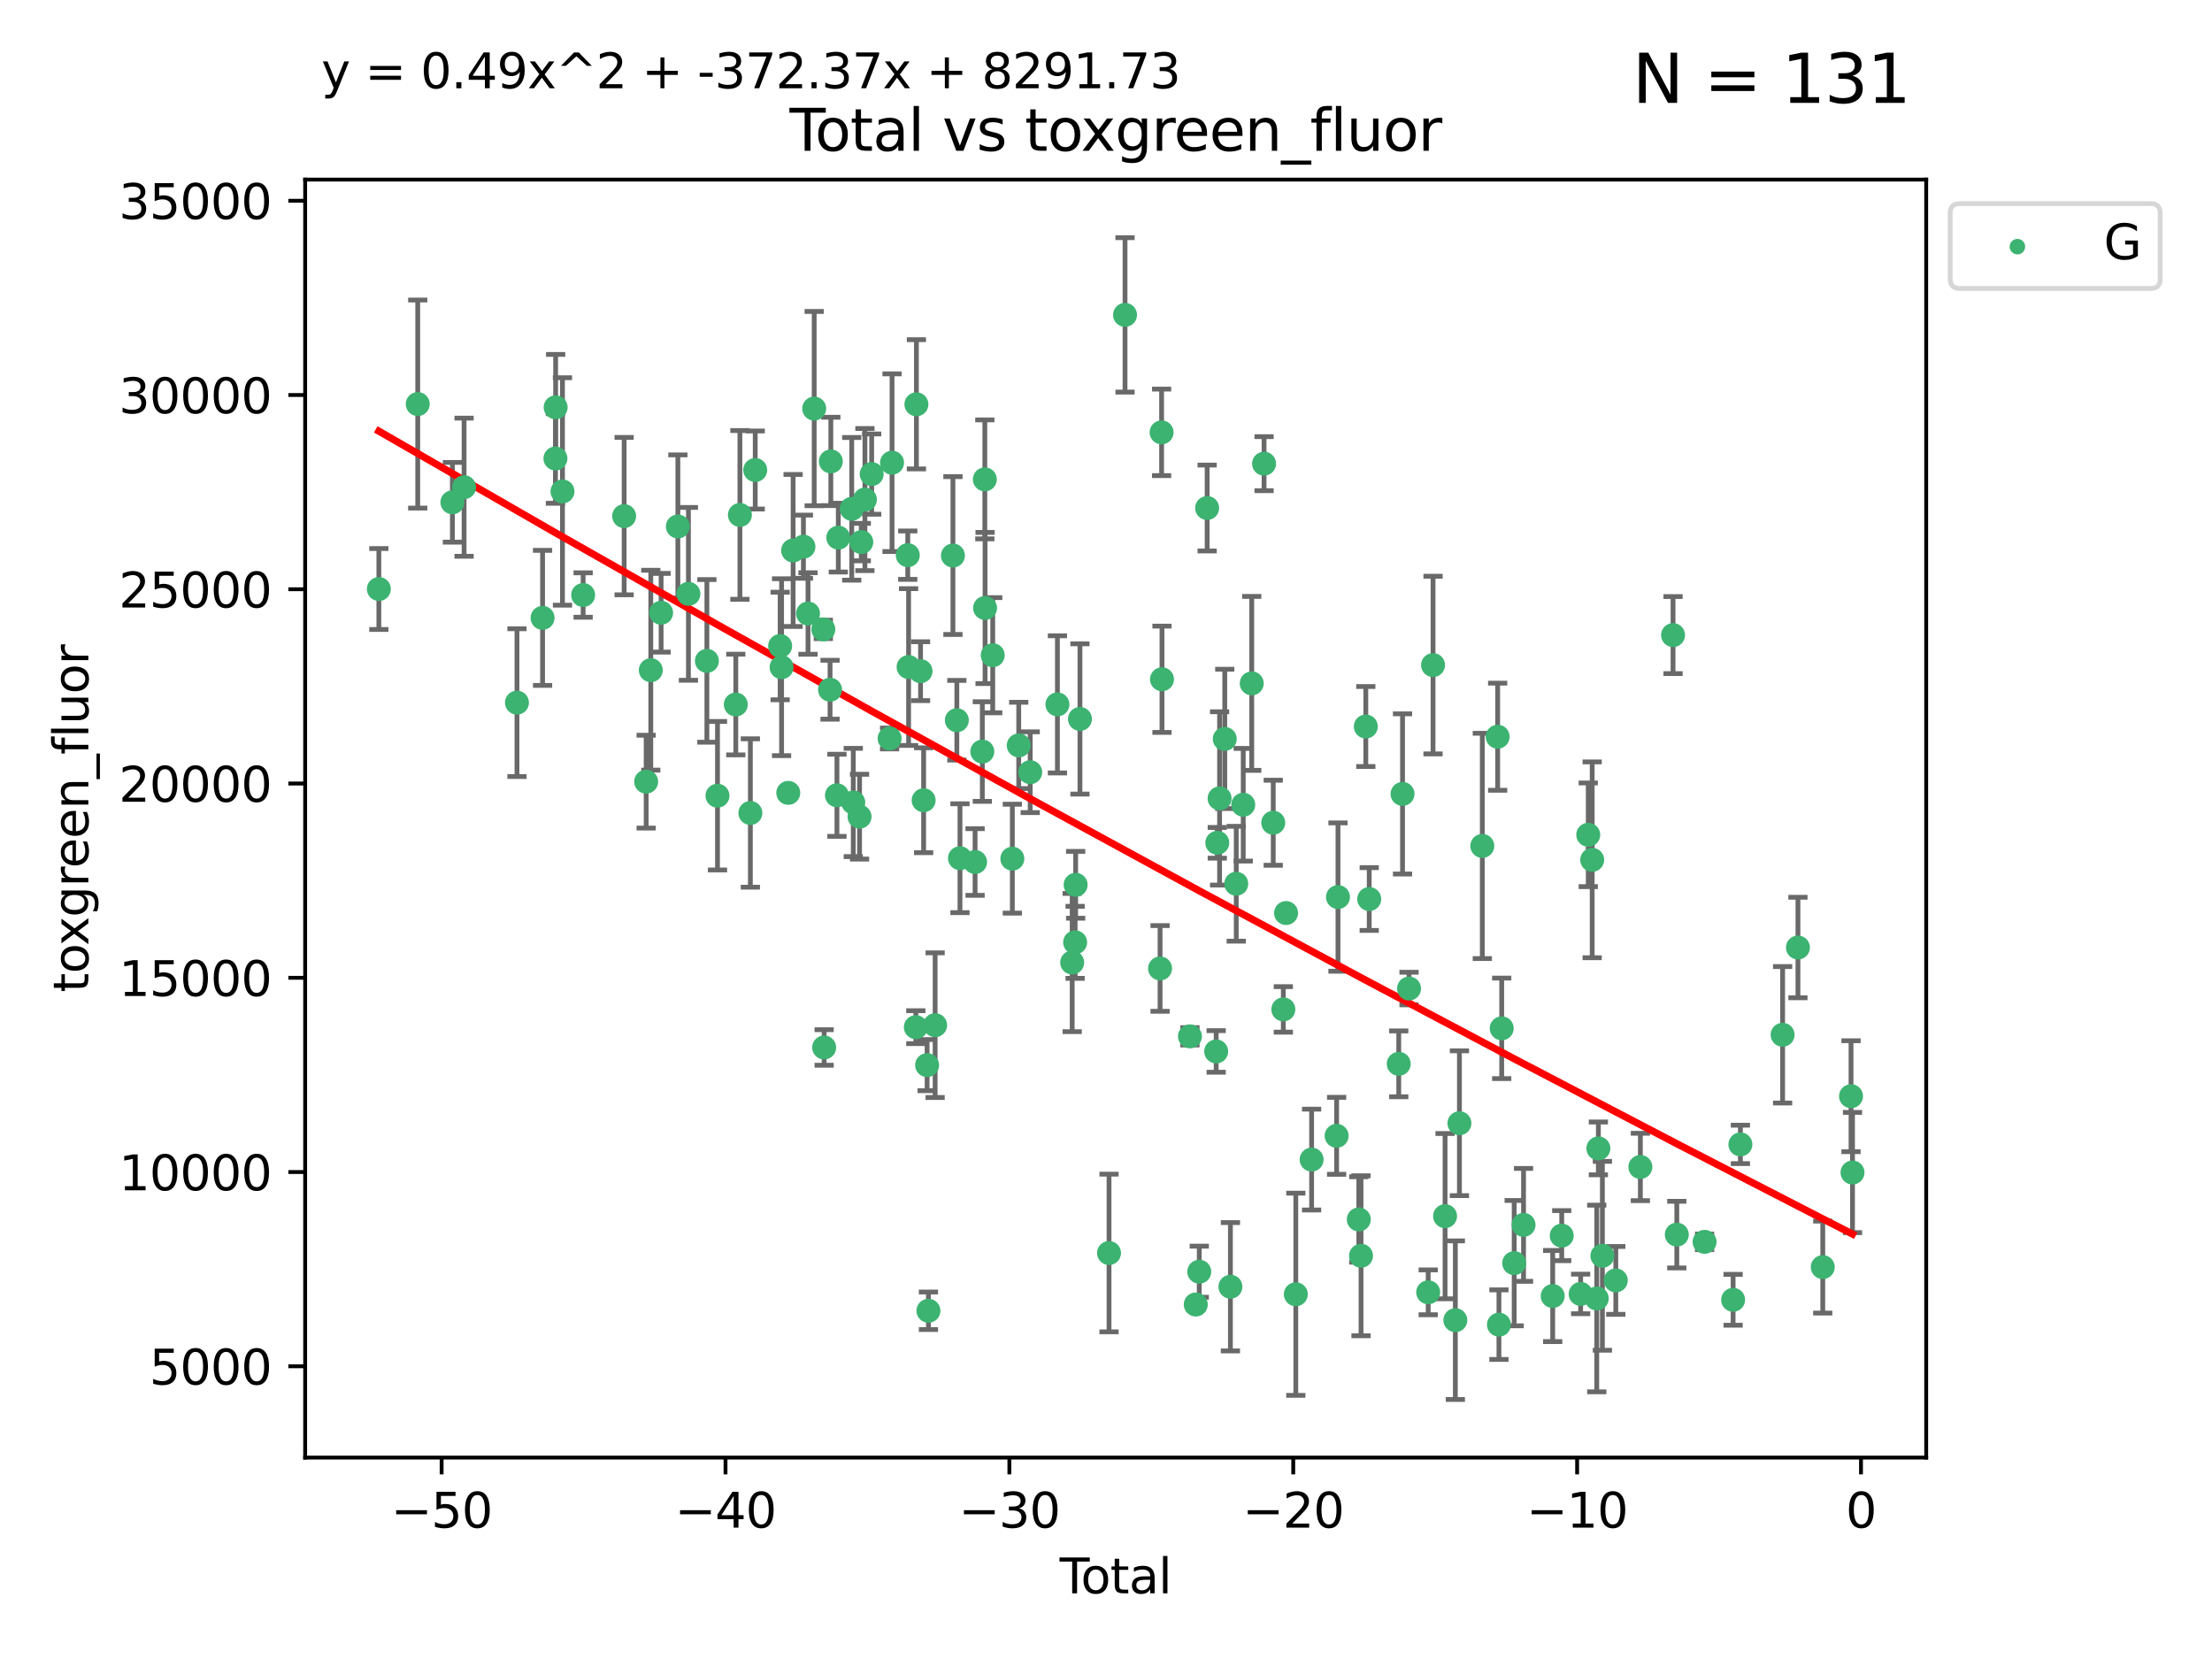 <?xml version="1.0" encoding="utf-8" standalone="no"?>
<!DOCTYPE svg PUBLIC "-//W3C//DTD SVG 1.1//EN"
  "http://www.w3.org/Graphics/SVG/1.1/DTD/svg11.dtd">
<svg xmlns:xlink="http://www.w3.org/1999/xlink" width="460.8pt" height="345.6pt" viewBox="0 0 460.8 345.6" xmlns="http://www.w3.org/2000/svg" version="1.1">
 <defs>
  <style type="text/css">*{stroke-linejoin: round; stroke-linecap: butt}</style>
 </defs>
 <g id="figure_1">
  <g id="patch_1">
   <path d="M 0 345.6 
L 460.8 345.6 
L 460.8 0 
L 0 0 
z
" style="fill: #ffffff"/>
  </g>
  <g id="axes_1">
   <g id="patch_2">
    <path d="M 63.571 303.64 
L 401.26 303.64 
L 401.26 37.411 
L 63.571 37.411 
z
" style="fill: #ffffff"/>
   </g>
   <g id="PathCollection_1">
    <defs>
     <path id="mfacb589e9d" d="M 0 1.118 
C 0.297 1.118 0.581 1 0.791 0.791 
C 1 0.581 1.118 0.297 1.118 0 
C 1.118 -0.297 1 -0.581 0.791 -0.791 
C 0.581 -1 0.297 -1.118 0 -1.118 
C -0.297 -1.118 -0.581 -1 -0.791 -0.791 
C -1 -0.581 -1.118 -0.297 -1.118 0 
C -1.118 0.297 -1 0.581 -0.791 0.791 
C -0.581 1 -0.297 1.118 0 1.118 
z
" style="stroke: #3cb371"/>
    </defs>
    <g clip-path="url(#pca68c633e8)">
     <use xlink:href="#mfacb589e9d" x="78.921" y="122.701" style="fill: #3cb371; stroke: #3cb371"/>
     <use xlink:href="#mfacb589e9d" x="87.022" y="84.173" style="fill: #3cb371; stroke: #3cb371"/>
     <use xlink:href="#mfacb589e9d" x="94.244" y="104.636" style="fill: #3cb371; stroke: #3cb371"/>
     <use xlink:href="#mfacb589e9d" x="96.677" y="101.492" style="fill: #3cb371; stroke: #3cb371"/>
     <use xlink:href="#mfacb589e9d" x="107.693" y="146.373" style="fill: #3cb371; stroke: #3cb371"/>
     <use xlink:href="#mfacb589e9d" x="113.027" y="128.712" style="fill: #3cb371; stroke: #3cb371"/>
     <use xlink:href="#mfacb589e9d" x="115.706" y="95.512" style="fill: #3cb371; stroke: #3cb371"/>
     <use xlink:href="#mfacb589e9d" x="115.751" y="84.856" style="fill: #3cb371; stroke: #3cb371"/>
     <use xlink:href="#mfacb589e9d" x="117.174" y="102.376" style="fill: #3cb371; stroke: #3cb371"/>
     <use xlink:href="#mfacb589e9d" x="121.479" y="123.955" style="fill: #3cb371; stroke: #3cb371"/>
     <use xlink:href="#mfacb589e9d" x="130.02" y="107.513" style="fill: #3cb371; stroke: #3cb371"/>
     <use xlink:href="#mfacb589e9d" x="134.607" y="162.832" style="fill: #3cb371; stroke: #3cb371"/>
     <use xlink:href="#mfacb589e9d" x="135.572" y="139.61" style="fill: #3cb371; stroke: #3cb371"/>
     <use xlink:href="#mfacb589e9d" x="137.72" y="127.647" style="fill: #3cb371; stroke: #3cb371"/>
     <use xlink:href="#mfacb589e9d" x="141.213" y="109.675" style="fill: #3cb371; stroke: #3cb371"/>
     <use xlink:href="#mfacb589e9d" x="143.412" y="123.708" style="fill: #3cb371; stroke: #3cb371"/>
     <use xlink:href="#mfacb589e9d" x="147.257" y="137.672" style="fill: #3cb371; stroke: #3cb371"/>
     <use xlink:href="#mfacb589e9d" x="149.466" y="165.757" style="fill: #3cb371; stroke: #3cb371"/>
     <use xlink:href="#mfacb589e9d" x="153.281" y="146.767" style="fill: #3cb371; stroke: #3cb371"/>
     <use xlink:href="#mfacb589e9d" x="154.137" y="107.27" style="fill: #3cb371; stroke: #3cb371"/>
     <use xlink:href="#mfacb589e9d" x="156.316" y="169.361" style="fill: #3cb371; stroke: #3cb371"/>
     <use xlink:href="#mfacb589e9d" x="157.329" y="97.911" style="fill: #3cb371; stroke: #3cb371"/>
     <use xlink:href="#mfacb589e9d" x="162.519" y="134.572" style="fill: #3cb371; stroke: #3cb371"/>
     <use xlink:href="#mfacb589e9d" x="162.818" y="138.989" style="fill: #3cb371; stroke: #3cb371"/>
     <use xlink:href="#mfacb589e9d" x="164.212" y="165.167" style="fill: #3cb371; stroke: #3cb371"/>
     <use xlink:href="#mfacb589e9d" x="165.22" y="114.671" style="fill: #3cb371; stroke: #3cb371"/>
     <use xlink:href="#mfacb589e9d" x="167.369" y="113.885" style="fill: #3cb371; stroke: #3cb371"/>
     <use xlink:href="#mfacb589e9d" x="168.324" y="127.805" style="fill: #3cb371; stroke: #3cb371"/>
     <use xlink:href="#mfacb589e9d" x="169.612" y="85.115" style="fill: #3cb371; stroke: #3cb371"/>
     <use xlink:href="#mfacb589e9d" x="171.516" y="131.112" style="fill: #3cb371; stroke: #3cb371"/>
     <use xlink:href="#mfacb589e9d" x="171.685" y="218.208" style="fill: #3cb371; stroke: #3cb371"/>
     <use xlink:href="#mfacb589e9d" x="172.915" y="143.681" style="fill: #3cb371; stroke: #3cb371"/>
     <use xlink:href="#mfacb589e9d" x="173.078" y="96.121" style="fill: #3cb371; stroke: #3cb371"/>
     <use xlink:href="#mfacb589e9d" x="174.35" y="165.672" style="fill: #3cb371; stroke: #3cb371"/>
     <use xlink:href="#mfacb589e9d" x="174.633" y="112.002" style="fill: #3cb371; stroke: #3cb371"/>
     <use xlink:href="#mfacb589e9d" x="177.431" y="105.999" style="fill: #3cb371; stroke: #3cb371"/>
     <use xlink:href="#mfacb589e9d" x="177.754" y="167.167" style="fill: #3cb371; stroke: #3cb371"/>
     <use xlink:href="#mfacb589e9d" x="179.059" y="170.126" style="fill: #3cb371; stroke: #3cb371"/>
     <use xlink:href="#mfacb589e9d" x="179.421" y="112.924" style="fill: #3cb371; stroke: #3cb371"/>
     <use xlink:href="#mfacb589e9d" x="180.179" y="104.069" style="fill: #3cb371; stroke: #3cb371"/>
     <use xlink:href="#mfacb589e9d" x="181.585" y="98.759" style="fill: #3cb371; stroke: #3cb371"/>
     <use xlink:href="#mfacb589e9d" x="185.319" y="153.838" style="fill: #3cb371; stroke: #3cb371"/>
     <use xlink:href="#mfacb589e9d" x="185.828" y="96.386" style="fill: #3cb371; stroke: #3cb371"/>
     <use xlink:href="#mfacb589e9d" x="189.104" y="115.652" style="fill: #3cb371; stroke: #3cb371"/>
     <use xlink:href="#mfacb589e9d" x="189.275" y="138.958" style="fill: #3cb371; stroke: #3cb371"/>
     <use xlink:href="#mfacb589e9d" x="190.784" y="213.975" style="fill: #3cb371; stroke: #3cb371"/>
     <use xlink:href="#mfacb589e9d" x="190.905" y="84.223" style="fill: #3cb371; stroke: #3cb371"/>
     <use xlink:href="#mfacb589e9d" x="191.767" y="139.818" style="fill: #3cb371; stroke: #3cb371"/>
     <use xlink:href="#mfacb589e9d" x="192.41" y="166.706" style="fill: #3cb371; stroke: #3cb371"/>
     <use xlink:href="#mfacb589e9d" x="193.134" y="221.883" style="fill: #3cb371; stroke: #3cb371"/>
     <use xlink:href="#mfacb589e9d" x="193.411" y="273.057" style="fill: #3cb371; stroke: #3cb371"/>
     <use xlink:href="#mfacb589e9d" x="194.805" y="213.562" style="fill: #3cb371; stroke: #3cb371"/>
     <use xlink:href="#mfacb589e9d" x="198.513" y="115.73" style="fill: #3cb371; stroke: #3cb371"/>
     <use xlink:href="#mfacb589e9d" x="199.327" y="150.036" style="fill: #3cb371; stroke: #3cb371"/>
     <use xlink:href="#mfacb589e9d" x="199.98" y="178.78" style="fill: #3cb371; stroke: #3cb371"/>
     <use xlink:href="#mfacb589e9d" x="203.128" y="179.57" style="fill: #3cb371; stroke: #3cb371"/>
     <use xlink:href="#mfacb589e9d" x="204.635" y="156.563" style="fill: #3cb371; stroke: #3cb371"/>
     <use xlink:href="#mfacb589e9d" x="205.159" y="99.86" style="fill: #3cb371; stroke: #3cb371"/>
     <use xlink:href="#mfacb589e9d" x="205.208" y="126.657" style="fill: #3cb371; stroke: #3cb371"/>
     <use xlink:href="#mfacb589e9d" x="206.803" y="136.492" style="fill: #3cb371; stroke: #3cb371"/>
     <use xlink:href="#mfacb589e9d" x="210.889" y="178.877" style="fill: #3cb371; stroke: #3cb371"/>
     <use xlink:href="#mfacb589e9d" x="212.22" y="155.281" style="fill: #3cb371; stroke: #3cb371"/>
     <use xlink:href="#mfacb589e9d" x="214.61" y="160.863" style="fill: #3cb371; stroke: #3cb371"/>
     <use xlink:href="#mfacb589e9d" x="220.28" y="146.735" style="fill: #3cb371; stroke: #3cb371"/>
     <use xlink:href="#mfacb589e9d" x="223.357" y="200.512" style="fill: #3cb371; stroke: #3cb371"/>
     <use xlink:href="#mfacb589e9d" x="223.969" y="196.304" style="fill: #3cb371; stroke: #3cb371"/>
     <use xlink:href="#mfacb589e9d" x="224.076" y="184.321" style="fill: #3cb371; stroke: #3cb371"/>
     <use xlink:href="#mfacb589e9d" x="224.975" y="149.77" style="fill: #3cb371; stroke: #3cb371"/>
     <use xlink:href="#mfacb589e9d" x="231.03" y="261.024" style="fill: #3cb371; stroke: #3cb371"/>
     <use xlink:href="#mfacb589e9d" x="234.364" y="65.595" style="fill: #3cb371; stroke: #3cb371"/>
     <use xlink:href="#mfacb589e9d" x="241.663" y="201.743" style="fill: #3cb371; stroke: #3cb371"/>
     <use xlink:href="#mfacb589e9d" x="241.983" y="90.069" style="fill: #3cb371; stroke: #3cb371"/>
     <use xlink:href="#mfacb589e9d" x="242.062" y="141.503" style="fill: #3cb371; stroke: #3cb371"/>
     <use xlink:href="#mfacb589e9d" x="247.887" y="215.893" style="fill: #3cb371; stroke: #3cb371"/>
     <use xlink:href="#mfacb589e9d" x="249.099" y="271.752" style="fill: #3cb371; stroke: #3cb371"/>
     <use xlink:href="#mfacb589e9d" x="249.827" y="264.922" style="fill: #3cb371; stroke: #3cb371"/>
     <use xlink:href="#mfacb589e9d" x="251.468" y="105.83" style="fill: #3cb371; stroke: #3cb371"/>
     <use xlink:href="#mfacb589e9d" x="253.353" y="219.033" style="fill: #3cb371; stroke: #3cb371"/>
     <use xlink:href="#mfacb589e9d" x="253.584" y="175.575" style="fill: #3cb371; stroke: #3cb371"/>
     <use xlink:href="#mfacb589e9d" x="254.062" y="166.323" style="fill: #3cb371; stroke: #3cb371"/>
     <use xlink:href="#mfacb589e9d" x="255.141" y="153.926" style="fill: #3cb371; stroke: #3cb371"/>
     <use xlink:href="#mfacb589e9d" x="256.319" y="268.051" style="fill: #3cb371; stroke: #3cb371"/>
     <use xlink:href="#mfacb589e9d" x="257.533" y="184.102" style="fill: #3cb371; stroke: #3cb371"/>
     <use xlink:href="#mfacb589e9d" x="258.99" y="167.643" style="fill: #3cb371; stroke: #3cb371"/>
     <use xlink:href="#mfacb589e9d" x="260.76" y="142.362" style="fill: #3cb371; stroke: #3cb371"/>
     <use xlink:href="#mfacb589e9d" x="263.329" y="96.591" style="fill: #3cb371; stroke: #3cb371"/>
     <use xlink:href="#mfacb589e9d" x="265.239" y="171.392" style="fill: #3cb371; stroke: #3cb371"/>
     <use xlink:href="#mfacb589e9d" x="267.34" y="210.273" style="fill: #3cb371; stroke: #3cb371"/>
     <use xlink:href="#mfacb589e9d" x="267.909" y="190.205" style="fill: #3cb371; stroke: #3cb371"/>
     <use xlink:href="#mfacb589e9d" x="269.941" y="269.618" style="fill: #3cb371; stroke: #3cb371"/>
     <use xlink:href="#mfacb589e9d" x="273.233" y="241.561" style="fill: #3cb371; stroke: #3cb371"/>
     <use xlink:href="#mfacb589e9d" x="278.444" y="236.612" style="fill: #3cb371; stroke: #3cb371"/>
     <use xlink:href="#mfacb589e9d" x="278.726" y="186.874" style="fill: #3cb371; stroke: #3cb371"/>
     <use xlink:href="#mfacb589e9d" x="283.062" y="254.033" style="fill: #3cb371; stroke: #3cb371"/>
     <use xlink:href="#mfacb589e9d" x="283.526" y="261.6" style="fill: #3cb371; stroke: #3cb371"/>
     <use xlink:href="#mfacb589e9d" x="284.522" y="151.347" style="fill: #3cb371; stroke: #3cb371"/>
     <use xlink:href="#mfacb589e9d" x="285.234" y="187.286" style="fill: #3cb371; stroke: #3cb371"/>
     <use xlink:href="#mfacb589e9d" x="291.385" y="221.616" style="fill: #3cb371; stroke: #3cb371"/>
     <use xlink:href="#mfacb589e9d" x="292.174" y="165.385" style="fill: #3cb371; stroke: #3cb371"/>
     <use xlink:href="#mfacb589e9d" x="293.529" y="205.931" style="fill: #3cb371; stroke: #3cb371"/>
     <use xlink:href="#mfacb589e9d" x="297.518" y="269.212" style="fill: #3cb371; stroke: #3cb371"/>
     <use xlink:href="#mfacb589e9d" x="298.529" y="138.549" style="fill: #3cb371; stroke: #3cb371"/>
     <use xlink:href="#mfacb589e9d" x="301.033" y="253.346" style="fill: #3cb371; stroke: #3cb371"/>
     <use xlink:href="#mfacb589e9d" x="303.174" y="275.016" style="fill: #3cb371; stroke: #3cb371"/>
     <use xlink:href="#mfacb589e9d" x="304.025" y="233.991" style="fill: #3cb371; stroke: #3cb371"/>
     <use xlink:href="#mfacb589e9d" x="308.791" y="176.222" style="fill: #3cb371; stroke: #3cb371"/>
     <use xlink:href="#mfacb589e9d" x="311.99" y="153.473" style="fill: #3cb371; stroke: #3cb371"/>
     <use xlink:href="#mfacb589e9d" x="312.256" y="275.95" style="fill: #3cb371; stroke: #3cb371"/>
     <use xlink:href="#mfacb589e9d" x="312.834" y="214.222" style="fill: #3cb371; stroke: #3cb371"/>
     <use xlink:href="#mfacb589e9d" x="315.431" y="263.135" style="fill: #3cb371; stroke: #3cb371"/>
     <use xlink:href="#mfacb589e9d" x="317.381" y="255.162" style="fill: #3cb371; stroke: #3cb371"/>
     <use xlink:href="#mfacb589e9d" x="323.455" y="269.987" style="fill: #3cb371; stroke: #3cb371"/>
     <use xlink:href="#mfacb589e9d" x="325.336" y="257.404" style="fill: #3cb371; stroke: #3cb371"/>
     <use xlink:href="#mfacb589e9d" x="329.277" y="269.549" style="fill: #3cb371; stroke: #3cb371"/>
     <use xlink:href="#mfacb589e9d" x="330.861" y="173.901" style="fill: #3cb371; stroke: #3cb371"/>
     <use xlink:href="#mfacb589e9d" x="331.681" y="179.118" style="fill: #3cb371; stroke: #3cb371"/>
     <use xlink:href="#mfacb589e9d" x="332.632" y="270.498" style="fill: #3cb371; stroke: #3cb371"/>
     <use xlink:href="#mfacb589e9d" x="332.969" y="239.232" style="fill: #3cb371; stroke: #3cb371"/>
     <use xlink:href="#mfacb589e9d" x="333.807" y="261.604" style="fill: #3cb371; stroke: #3cb371"/>
     <use xlink:href="#mfacb589e9d" x="336.601" y="266.733" style="fill: #3cb371; stroke: #3cb371"/>
     <use xlink:href="#mfacb589e9d" x="341.719" y="243.1" style="fill: #3cb371; stroke: #3cb371"/>
     <use xlink:href="#mfacb589e9d" x="348.525" y="132.3" style="fill: #3cb371; stroke: #3cb371"/>
     <use xlink:href="#mfacb589e9d" x="349.308" y="257.193" style="fill: #3cb371; stroke: #3cb371"/>
     <use xlink:href="#mfacb589e9d" x="355.096" y="258.698" style="fill: #3cb371; stroke: #3cb371"/>
     <use xlink:href="#mfacb589e9d" x="361.039" y="270.772" style="fill: #3cb371; stroke: #3cb371"/>
     <use xlink:href="#mfacb589e9d" x="362.556" y="238.4" style="fill: #3cb371; stroke: #3cb371"/>
     <use xlink:href="#mfacb589e9d" x="371.351" y="215.565" style="fill: #3cb371; stroke: #3cb371"/>
     <use xlink:href="#mfacb589e9d" x="374.543" y="197.387" style="fill: #3cb371; stroke: #3cb371"/>
     <use xlink:href="#mfacb589e9d" x="379.714" y="263.958" style="fill: #3cb371; stroke: #3cb371"/>
     <use xlink:href="#mfacb589e9d" x="385.604" y="228.358" style="fill: #3cb371; stroke: #3cb371"/>
     <use xlink:href="#mfacb589e9d" x="385.911" y="244.257" style="fill: #3cb371; stroke: #3cb371"/>
    </g>
   </g>
   <g id="matplotlib.axis_1">
    <g id="xtick_1">
     <g id="line2d_1">
      <defs>
       <path id="m19bd5f2edd" d="M 0 0 
L 0 3.5 
" style="stroke: #000000; stroke-width: 0.8"/>
      </defs>
      <g>
       <use xlink:href="#m19bd5f2edd" x="91.999" y="303.64" style="stroke: #000000; stroke-width: 0.8"/>
      </g>
     </g>
     <g id="text_1">
      <!-- −50 -->
      <g transform="translate(81.446 318.238)scale(0.1 -0.1)">
       <defs>
        <path id="DejaVuSans-2212" d="M 678 2272 
L 4684 2272 
L 4684 1741 
L 678 1741 
L 678 2272 
z
" transform="scale(0.016)"/>
        <path id="DejaVuSans-35" d="M 691 4666 
L 3169 4666 
L 3169 4134 
L 1269 4134 
L 1269 2991 
Q 1406 3038 1543 3061 
Q 1681 3084 1819 3084 
Q 2600 3084 3056 2656 
Q 3513 2228 3513 1497 
Q 3513 744 3044 326 
Q 2575 -91 1722 -91 
Q 1428 -91 1123 -41 
Q 819 9 494 109 
L 494 744 
Q 775 591 1075 516 
Q 1375 441 1709 441 
Q 2250 441 2565 725 
Q 2881 1009 2881 1497 
Q 2881 1984 2565 2268 
Q 2250 2553 1709 2553 
Q 1456 2553 1204 2497 
Q 953 2441 691 2322 
L 691 4666 
z
" transform="scale(0.016)"/>
        <path id="DejaVuSans-30" d="M 2034 4250 
Q 1547 4250 1301 3770 
Q 1056 3291 1056 2328 
Q 1056 1369 1301 889 
Q 1547 409 2034 409 
Q 2525 409 2770 889 
Q 3016 1369 3016 2328 
Q 3016 3291 2770 3770 
Q 2525 4250 2034 4250 
z
M 2034 4750 
Q 2819 4750 3233 4129 
Q 3647 3509 3647 2328 
Q 3647 1150 3233 529 
Q 2819 -91 2034 -91 
Q 1250 -91 836 529 
Q 422 1150 422 2328 
Q 422 3509 836 4129 
Q 1250 4750 2034 4750 
z
" transform="scale(0.016)"/>
       </defs>
       <use xlink:href="#DejaVuSans-2212"/>
       <use xlink:href="#DejaVuSans-35" x="83.789"/>
       <use xlink:href="#DejaVuSans-30" x="147.412"/>
      </g>
     </g>
    </g>
    <g id="xtick_2">
     <g id="line2d_2">
      <g>
       <use xlink:href="#m19bd5f2edd" x="151.135" y="303.64" style="stroke: #000000; stroke-width: 0.8"/>
      </g>
     </g>
     <g id="text_2">
      <!-- −40 -->
      <g transform="translate(140.583 318.238)scale(0.1 -0.1)">
       <defs>
        <path id="DejaVuSans-34" d="M 2419 4116 
L 825 1625 
L 2419 1625 
L 2419 4116 
z
M 2253 4666 
L 3047 4666 
L 3047 1625 
L 3713 1625 
L 3713 1100 
L 3047 1100 
L 3047 0 
L 2419 0 
L 2419 1100 
L 313 1100 
L 313 1709 
L 2253 4666 
z
" transform="scale(0.016)"/>
       </defs>
       <use xlink:href="#DejaVuSans-2212"/>
       <use xlink:href="#DejaVuSans-34" x="83.789"/>
       <use xlink:href="#DejaVuSans-30" x="147.412"/>
      </g>
     </g>
    </g>
    <g id="xtick_3">
     <g id="line2d_3">
      <g>
       <use xlink:href="#m19bd5f2edd" x="210.271" y="303.64" style="stroke: #000000; stroke-width: 0.8"/>
      </g>
     </g>
     <g id="text_3">
      <!-- −30 -->
      <g transform="translate(199.719 318.238)scale(0.1 -0.1)">
       <defs>
        <path id="DejaVuSans-33" d="M 2597 2516 
Q 3050 2419 3304 2112 
Q 3559 1806 3559 1356 
Q 3559 666 3084 287 
Q 2609 -91 1734 -91 
Q 1441 -91 1130 -33 
Q 819 25 488 141 
L 488 750 
Q 750 597 1062 519 
Q 1375 441 1716 441 
Q 2309 441 2620 675 
Q 2931 909 2931 1356 
Q 2931 1769 2642 2001 
Q 2353 2234 1838 2234 
L 1294 2234 
L 1294 2753 
L 1863 2753 
Q 2328 2753 2575 2939 
Q 2822 3125 2822 3475 
Q 2822 3834 2567 4026 
Q 2313 4219 1838 4219 
Q 1578 4219 1281 4162 
Q 984 4106 628 3988 
L 628 4550 
Q 988 4650 1302 4700 
Q 1616 4750 1894 4750 
Q 2613 4750 3031 4423 
Q 3450 4097 3450 3541 
Q 3450 3153 3228 2886 
Q 3006 2619 2597 2516 
z
" transform="scale(0.016)"/>
       </defs>
       <use xlink:href="#DejaVuSans-2212"/>
       <use xlink:href="#DejaVuSans-33" x="83.789"/>
       <use xlink:href="#DejaVuSans-30" x="147.412"/>
      </g>
     </g>
    </g>
    <g id="xtick_4">
     <g id="line2d_4">
      <g>
       <use xlink:href="#m19bd5f2edd" x="269.407" y="303.64" style="stroke: #000000; stroke-width: 0.8"/>
      </g>
     </g>
     <g id="text_4">
      <!-- −20 -->
      <g transform="translate(258.855 318.238)scale(0.1 -0.1)">
       <defs>
        <path id="DejaVuSans-32" d="M 1228 531 
L 3431 531 
L 3431 0 
L 469 0 
L 469 531 
Q 828 903 1448 1529 
Q 2069 2156 2228 2338 
Q 2531 2678 2651 2914 
Q 2772 3150 2772 3378 
Q 2772 3750 2511 3984 
Q 2250 4219 1831 4219 
Q 1534 4219 1204 4116 
Q 875 4013 500 3803 
L 500 4441 
Q 881 4594 1212 4672 
Q 1544 4750 1819 4750 
Q 2544 4750 2975 4387 
Q 3406 4025 3406 3419 
Q 3406 3131 3298 2873 
Q 3191 2616 2906 2266 
Q 2828 2175 2409 1742 
Q 1991 1309 1228 531 
z
" transform="scale(0.016)"/>
       </defs>
       <use xlink:href="#DejaVuSans-2212"/>
       <use xlink:href="#DejaVuSans-32" x="83.789"/>
       <use xlink:href="#DejaVuSans-30" x="147.412"/>
      </g>
     </g>
    </g>
    <g id="xtick_5">
     <g id="line2d_5">
      <g>
       <use xlink:href="#m19bd5f2edd" x="328.543" y="303.64" style="stroke: #000000; stroke-width: 0.8"/>
      </g>
     </g>
     <g id="text_5">
      <!-- −10 -->
      <g transform="translate(317.991 318.238)scale(0.1 -0.1)">
       <defs>
        <path id="DejaVuSans-31" d="M 794 531 
L 1825 531 
L 1825 4091 
L 703 3866 
L 703 4441 
L 1819 4666 
L 2450 4666 
L 2450 531 
L 3481 531 
L 3481 0 
L 794 0 
L 794 531 
z
" transform="scale(0.016)"/>
       </defs>
       <use xlink:href="#DejaVuSans-2212"/>
       <use xlink:href="#DejaVuSans-31" x="83.789"/>
       <use xlink:href="#DejaVuSans-30" x="147.412"/>
      </g>
     </g>
    </g>
    <g id="xtick_6">
     <g id="line2d_6">
      <g>
       <use xlink:href="#m19bd5f2edd" x="387.679" y="303.64" style="stroke: #000000; stroke-width: 0.8"/>
      </g>
     </g>
     <g id="text_6">
      <!-- 0 -->
      <g transform="translate(384.498 318.238)scale(0.1 -0.1)">
       <use xlink:href="#DejaVuSans-30"/>
      </g>
     </g>
    </g>
    <g id="text_7">
     <!-- Total -->
     <g transform="translate(220.739 331.917)scale(0.1 -0.1)">
      <defs>
       <path id="DejaVuSans-54" d="M -19 4666 
L 3928 4666 
L 3928 4134 
L 2272 4134 
L 2272 0 
L 1638 0 
L 1638 4134 
L -19 4134 
L -19 4666 
z
" transform="scale(0.016)"/>
       <path id="DejaVuSans-6f" d="M 1959 3097 
Q 1497 3097 1228 2736 
Q 959 2375 959 1747 
Q 959 1119 1226 758 
Q 1494 397 1959 397 
Q 2419 397 2687 759 
Q 2956 1122 2956 1747 
Q 2956 2369 2687 2733 
Q 2419 3097 1959 3097 
z
M 1959 3584 
Q 2709 3584 3137 3096 
Q 3566 2609 3566 1747 
Q 3566 888 3137 398 
Q 2709 -91 1959 -91 
Q 1206 -91 779 398 
Q 353 888 353 1747 
Q 353 2609 779 3096 
Q 1206 3584 1959 3584 
z
" transform="scale(0.016)"/>
       <path id="DejaVuSans-74" d="M 1172 4494 
L 1172 3500 
L 2356 3500 
L 2356 3053 
L 1172 3053 
L 1172 1153 
Q 1172 725 1289 603 
Q 1406 481 1766 481 
L 2356 481 
L 2356 0 
L 1766 0 
Q 1100 0 847 248 
Q 594 497 594 1153 
L 594 3053 
L 172 3053 
L 172 3500 
L 594 3500 
L 594 4494 
L 1172 4494 
z
" transform="scale(0.016)"/>
       <path id="DejaVuSans-61" d="M 2194 1759 
Q 1497 1759 1228 1600 
Q 959 1441 959 1056 
Q 959 750 1161 570 
Q 1363 391 1709 391 
Q 2188 391 2477 730 
Q 2766 1069 2766 1631 
L 2766 1759 
L 2194 1759 
z
M 3341 1997 
L 3341 0 
L 2766 0 
L 2766 531 
Q 2569 213 2275 61 
Q 1981 -91 1556 -91 
Q 1019 -91 701 211 
Q 384 513 384 1019 
Q 384 1609 779 1909 
Q 1175 2209 1959 2209 
L 2766 2209 
L 2766 2266 
Q 2766 2663 2505 2880 
Q 2244 3097 1772 3097 
Q 1472 3097 1187 3025 
Q 903 2953 641 2809 
L 641 3341 
Q 956 3463 1253 3523 
Q 1550 3584 1831 3584 
Q 2591 3584 2966 3190 
Q 3341 2797 3341 1997 
z
" transform="scale(0.016)"/>
       <path id="DejaVuSans-6c" d="M 603 4863 
L 1178 4863 
L 1178 0 
L 603 0 
L 603 4863 
z
" transform="scale(0.016)"/>
      </defs>
      <use xlink:href="#DejaVuSans-54"/>
      <use xlink:href="#DejaVuSans-6f" x="44.084"/>
      <use xlink:href="#DejaVuSans-74" x="105.266"/>
      <use xlink:href="#DejaVuSans-61" x="144.475"/>
      <use xlink:href="#DejaVuSans-6c" x="205.754"/>
     </g>
    </g>
   </g>
   <g id="matplotlib.axis_2">
    <g id="ytick_1">
     <g id="line2d_7">
      <defs>
       <path id="m54951ebf6b" d="M 0 0 
L -3.5 0 
" style="stroke: #000000; stroke-width: 0.8"/>
      </defs>
      <g>
       <use xlink:href="#m54951ebf6b" x="63.571" y="284.623" style="stroke: #000000; stroke-width: 0.8"/>
      </g>
     </g>
     <g id="text_8">
      <!-- 5000 -->
      <g transform="translate(31.121 288.422)scale(0.1 -0.1)">
       <use xlink:href="#DejaVuSans-35"/>
       <use xlink:href="#DejaVuSans-30" x="63.623"/>
       <use xlink:href="#DejaVuSans-30" x="127.246"/>
       <use xlink:href="#DejaVuSans-30" x="190.869"/>
      </g>
     </g>
    </g>
    <g id="ytick_2">
     <g id="line2d_8">
      <g>
       <use xlink:href="#m54951ebf6b" x="63.571" y="244.155" style="stroke: #000000; stroke-width: 0.8"/>
      </g>
     </g>
     <g id="text_9">
      <!-- 10000 -->
      <g transform="translate(24.759 247.955)scale(0.1 -0.1)">
       <use xlink:href="#DejaVuSans-31"/>
       <use xlink:href="#DejaVuSans-30" x="63.623"/>
       <use xlink:href="#DejaVuSans-30" x="127.246"/>
       <use xlink:href="#DejaVuSans-30" x="190.869"/>
       <use xlink:href="#DejaVuSans-30" x="254.492"/>
      </g>
     </g>
    </g>
    <g id="ytick_3">
     <g id="line2d_9">
      <g>
       <use xlink:href="#m54951ebf6b" x="63.571" y="203.688" style="stroke: #000000; stroke-width: 0.8"/>
      </g>
     </g>
     <g id="text_10">
      <!-- 15000 -->
      <g transform="translate(24.759 207.487)scale(0.1 -0.1)">
       <use xlink:href="#DejaVuSans-31"/>
       <use xlink:href="#DejaVuSans-35" x="63.623"/>
       <use xlink:href="#DejaVuSans-30" x="127.246"/>
       <use xlink:href="#DejaVuSans-30" x="190.869"/>
       <use xlink:href="#DejaVuSans-30" x="254.492"/>
      </g>
     </g>
    </g>
    <g id="ytick_4">
     <g id="line2d_10">
      <g>
       <use xlink:href="#m54951ebf6b" x="63.571" y="163.221" style="stroke: #000000; stroke-width: 0.8"/>
      </g>
     </g>
     <g id="text_11">
      <!-- 20000 -->
      <g transform="translate(24.759 167.02)scale(0.1 -0.1)">
       <use xlink:href="#DejaVuSans-32"/>
       <use xlink:href="#DejaVuSans-30" x="63.623"/>
       <use xlink:href="#DejaVuSans-30" x="127.246"/>
       <use xlink:href="#DejaVuSans-30" x="190.869"/>
       <use xlink:href="#DejaVuSans-30" x="254.492"/>
      </g>
     </g>
    </g>
    <g id="ytick_5">
     <g id="line2d_11">
      <g>
       <use xlink:href="#m54951ebf6b" x="63.571" y="122.754" style="stroke: #000000; stroke-width: 0.8"/>
      </g>
     </g>
     <g id="text_12">
      <!-- 25000 -->
      <g transform="translate(24.759 126.553)scale(0.1 -0.1)">
       <use xlink:href="#DejaVuSans-32"/>
       <use xlink:href="#DejaVuSans-35" x="63.623"/>
       <use xlink:href="#DejaVuSans-30" x="127.246"/>
       <use xlink:href="#DejaVuSans-30" x="190.869"/>
       <use xlink:href="#DejaVuSans-30" x="254.492"/>
      </g>
     </g>
    </g>
    <g id="ytick_6">
     <g id="line2d_12">
      <g>
       <use xlink:href="#m54951ebf6b" x="63.571" y="82.286" style="stroke: #000000; stroke-width: 0.8"/>
      </g>
     </g>
     <g id="text_13">
      <!-- 30000 -->
      <g transform="translate(24.759 86.086)scale(0.1 -0.1)">
       <use xlink:href="#DejaVuSans-33"/>
       <use xlink:href="#DejaVuSans-30" x="63.623"/>
       <use xlink:href="#DejaVuSans-30" x="127.246"/>
       <use xlink:href="#DejaVuSans-30" x="190.869"/>
       <use xlink:href="#DejaVuSans-30" x="254.492"/>
      </g>
     </g>
    </g>
    <g id="ytick_7">
     <g id="line2d_13">
      <g>
       <use xlink:href="#m54951ebf6b" x="63.571" y="41.819" style="stroke: #000000; stroke-width: 0.8"/>
      </g>
     </g>
     <g id="text_14">
      <!-- 35000 -->
      <g transform="translate(24.759 45.618)scale(0.1 -0.1)">
       <use xlink:href="#DejaVuSans-33"/>
       <use xlink:href="#DejaVuSans-35" x="63.623"/>
       <use xlink:href="#DejaVuSans-30" x="127.246"/>
       <use xlink:href="#DejaVuSans-30" x="190.869"/>
       <use xlink:href="#DejaVuSans-30" x="254.492"/>
      </g>
     </g>
    </g>
    <g id="text_15">
     <!-- toxgreen_fluor -->
     <g transform="translate(18.401 206.72)rotate(-90)scale(0.1 -0.1)">
      <defs>
       <path id="DejaVuSans-78" d="M 3513 3500 
L 2247 1797 
L 3578 0 
L 2900 0 
L 1881 1375 
L 863 0 
L 184 0 
L 1544 1831 
L 300 3500 
L 978 3500 
L 1906 2253 
L 2834 3500 
L 3513 3500 
z
" transform="scale(0.016)"/>
       <path id="DejaVuSans-67" d="M 2906 1791 
Q 2906 2416 2648 2759 
Q 2391 3103 1925 3103 
Q 1463 3103 1205 2759 
Q 947 2416 947 1791 
Q 947 1169 1205 825 
Q 1463 481 1925 481 
Q 2391 481 2648 825 
Q 2906 1169 2906 1791 
z
M 3481 434 
Q 3481 -459 3084 -895 
Q 2688 -1331 1869 -1331 
Q 1566 -1331 1297 -1286 
Q 1028 -1241 775 -1147 
L 775 -588 
Q 1028 -725 1275 -790 
Q 1522 -856 1778 -856 
Q 2344 -856 2625 -561 
Q 2906 -266 2906 331 
L 2906 616 
Q 2728 306 2450 153 
Q 2172 0 1784 0 
Q 1141 0 747 490 
Q 353 981 353 1791 
Q 353 2603 747 3093 
Q 1141 3584 1784 3584 
Q 2172 3584 2450 3431 
Q 2728 3278 2906 2969 
L 2906 3500 
L 3481 3500 
L 3481 434 
z
" transform="scale(0.016)"/>
       <path id="DejaVuSans-72" d="M 2631 2963 
Q 2534 3019 2420 3045 
Q 2306 3072 2169 3072 
Q 1681 3072 1420 2755 
Q 1159 2438 1159 1844 
L 1159 0 
L 581 0 
L 581 3500 
L 1159 3500 
L 1159 2956 
Q 1341 3275 1631 3429 
Q 1922 3584 2338 3584 
Q 2397 3584 2469 3576 
Q 2541 3569 2628 3553 
L 2631 2963 
z
" transform="scale(0.016)"/>
       <path id="DejaVuSans-65" d="M 3597 1894 
L 3597 1613 
L 953 1613 
Q 991 1019 1311 708 
Q 1631 397 2203 397 
Q 2534 397 2845 478 
Q 3156 559 3463 722 
L 3463 178 
Q 3153 47 2828 -22 
Q 2503 -91 2169 -91 
Q 1331 -91 842 396 
Q 353 884 353 1716 
Q 353 2575 817 3079 
Q 1281 3584 2069 3584 
Q 2775 3584 3186 3129 
Q 3597 2675 3597 1894 
z
M 3022 2063 
Q 3016 2534 2758 2815 
Q 2500 3097 2075 3097 
Q 1594 3097 1305 2825 
Q 1016 2553 972 2059 
L 3022 2063 
z
" transform="scale(0.016)"/>
       <path id="DejaVuSans-6e" d="M 3513 2113 
L 3513 0 
L 2938 0 
L 2938 2094 
Q 2938 2591 2744 2837 
Q 2550 3084 2163 3084 
Q 1697 3084 1428 2787 
Q 1159 2491 1159 1978 
L 1159 0 
L 581 0 
L 581 3500 
L 1159 3500 
L 1159 2956 
Q 1366 3272 1645 3428 
Q 1925 3584 2291 3584 
Q 2894 3584 3203 3211 
Q 3513 2838 3513 2113 
z
" transform="scale(0.016)"/>
       <path id="DejaVuSans-5f" d="M 3263 -1063 
L 3263 -1509 
L -63 -1509 
L -63 -1063 
L 3263 -1063 
z
" transform="scale(0.016)"/>
       <path id="DejaVuSans-66" d="M 2375 4863 
L 2375 4384 
L 1825 4384 
Q 1516 4384 1395 4259 
Q 1275 4134 1275 3809 
L 1275 3500 
L 2222 3500 
L 2222 3053 
L 1275 3053 
L 1275 0 
L 697 0 
L 697 3053 
L 147 3053 
L 147 3500 
L 697 3500 
L 697 3744 
Q 697 4328 969 4595 
Q 1241 4863 1831 4863 
L 2375 4863 
z
" transform="scale(0.016)"/>
       <path id="DejaVuSans-75" d="M 544 1381 
L 544 3500 
L 1119 3500 
L 1119 1403 
Q 1119 906 1312 657 
Q 1506 409 1894 409 
Q 2359 409 2629 706 
Q 2900 1003 2900 1516 
L 2900 3500 
L 3475 3500 
L 3475 0 
L 2900 0 
L 2900 538 
Q 2691 219 2414 64 
Q 2138 -91 1772 -91 
Q 1169 -91 856 284 
Q 544 659 544 1381 
z
M 1991 3584 
L 1991 3584 
z
" transform="scale(0.016)"/>
      </defs>
      <use xlink:href="#DejaVuSans-74"/>
      <use xlink:href="#DejaVuSans-6f" x="39.209"/>
      <use xlink:href="#DejaVuSans-78" x="97.266"/>
      <use xlink:href="#DejaVuSans-67" x="156.445"/>
      <use xlink:href="#DejaVuSans-72" x="219.922"/>
      <use xlink:href="#DejaVuSans-65" x="258.785"/>
      <use xlink:href="#DejaVuSans-65" x="320.309"/>
      <use xlink:href="#DejaVuSans-6e" x="381.832"/>
      <use xlink:href="#DejaVuSans-5f" x="445.211"/>
      <use xlink:href="#DejaVuSans-66" x="495.211"/>
      <use xlink:href="#DejaVuSans-6c" x="530.416"/>
      <use xlink:href="#DejaVuSans-75" x="558.199"/>
      <use xlink:href="#DejaVuSans-6f" x="621.578"/>
      <use xlink:href="#DejaVuSans-72" x="682.76"/>
     </g>
    </g>
   </g>
   <g id="LineCollection_1">
    <path d="M 78.921 131.13 
L 78.921 114.272 
" clip-path="url(#pca68c633e8)" style="fill: none; stroke: #696969"/>
    <path d="M 87.022 105.839 
L 87.022 62.507 
" clip-path="url(#pca68c633e8)" style="fill: none; stroke: #696969"/>
    <path d="M 94.244 112.94 
L 94.244 96.331 
" clip-path="url(#pca68c633e8)" style="fill: none; stroke: #696969"/>
    <path d="M 96.677 115.88 
L 96.677 87.105 
" clip-path="url(#pca68c633e8)" style="fill: none; stroke: #696969"/>
    <path d="M 107.693 161.764 
L 107.693 130.982 
" clip-path="url(#pca68c633e8)" style="fill: none; stroke: #696969"/>
    <path d="M 113.027 142.778 
L 113.027 114.646 
" clip-path="url(#pca68c633e8)" style="fill: none; stroke: #696969"/>
    <path d="M 115.706 104.841 
L 115.706 86.183 
" clip-path="url(#pca68c633e8)" style="fill: none; stroke: #696969"/>
    <path d="M 115.751 95.883 
L 115.751 73.829 
" clip-path="url(#pca68c633e8)" style="fill: none; stroke: #696969"/>
    <path d="M 117.174 126.065 
L 117.174 78.686 
" clip-path="url(#pca68c633e8)" style="fill: none; stroke: #696969"/>
    <path d="M 121.479 128.583 
L 121.479 119.327 
" clip-path="url(#pca68c633e8)" style="fill: none; stroke: #696969"/>
    <path d="M 130.02 123.904 
L 130.02 91.123 
" clip-path="url(#pca68c633e8)" style="fill: none; stroke: #696969"/>
    <path d="M 134.607 172.501 
L 134.607 153.162 
" clip-path="url(#pca68c633e8)" style="fill: none; stroke: #696969"/>
    <path d="M 135.572 160.426 
L 135.572 118.793 
" clip-path="url(#pca68c633e8)" style="fill: none; stroke: #696969"/>
    <path d="M 137.72 135.843 
L 137.72 119.451 
" clip-path="url(#pca68c633e8)" style="fill: none; stroke: #696969"/>
    <path d="M 141.213 124.591 
L 141.213 94.76 
" clip-path="url(#pca68c633e8)" style="fill: none; stroke: #696969"/>
    <path d="M 143.412 141.71 
L 143.412 105.705 
" clip-path="url(#pca68c633e8)" style="fill: none; stroke: #696969"/>
    <path d="M 147.257 154.61 
L 147.257 120.734 
" clip-path="url(#pca68c633e8)" style="fill: none; stroke: #696969"/>
    <path d="M 149.466 181.229 
L 149.466 150.286 
" clip-path="url(#pca68c633e8)" style="fill: none; stroke: #696969"/>
    <path d="M 153.281 157.253 
L 153.281 136.28 
" clip-path="url(#pca68c633e8)" style="fill: none; stroke: #696969"/>
    <path d="M 154.137 124.848 
L 154.137 89.691 
" clip-path="url(#pca68c633e8)" style="fill: none; stroke: #696969"/>
    <path d="M 156.316 184.814 
L 156.316 153.907 
" clip-path="url(#pca68c633e8)" style="fill: none; stroke: #696969"/>
    <path d="M 157.329 106.038 
L 157.329 89.784 
" clip-path="url(#pca68c633e8)" style="fill: none; stroke: #696969"/>
    <path d="M 162.519 145.776 
L 162.519 123.367 
" clip-path="url(#pca68c633e8)" style="fill: none; stroke: #696969"/>
    <path d="M 162.818 157.412 
L 162.818 120.567 
" clip-path="url(#pca68c633e8)" style="fill: none; stroke: #696969"/>
    <path d="M 164.212 165.773 
L 164.212 164.562 
" clip-path="url(#pca68c633e8)" style="fill: none; stroke: #696969"/>
    <path d="M 165.22 130.506 
L 165.22 98.836 
" clip-path="url(#pca68c633e8)" style="fill: none; stroke: #696969"/>
    <path d="M 167.369 120.467 
L 167.369 107.303 
" clip-path="url(#pca68c633e8)" style="fill: none; stroke: #696969"/>
    <path d="M 168.324 136.295 
L 168.324 119.314 
" clip-path="url(#pca68c633e8)" style="fill: none; stroke: #696969"/>
    <path d="M 169.612 105.351 
L 169.612 64.879 
" clip-path="url(#pca68c633e8)" style="fill: none; stroke: #696969"/>
    <path d="M 171.516 133.035 
L 171.516 129.188 
" clip-path="url(#pca68c633e8)" style="fill: none; stroke: #696969"/>
    <path d="M 171.685 221.909 
L 171.685 214.507 
" clip-path="url(#pca68c633e8)" style="fill: none; stroke: #696969"/>
    <path d="M 172.915 149.814 
L 172.915 137.549 
" clip-path="url(#pca68c633e8)" style="fill: none; stroke: #696969"/>
    <path d="M 173.078 105.324 
L 173.078 86.918 
" clip-path="url(#pca68c633e8)" style="fill: none; stroke: #696969"/>
    <path d="M 174.35 174.223 
L 174.35 157.121 
" clip-path="url(#pca68c633e8)" style="fill: none; stroke: #696969"/>
    <path d="M 174.633 119.166 
L 174.633 104.838 
" clip-path="url(#pca68c633e8)" style="fill: none; stroke: #696969"/>
    <path d="M 177.431 120.858 
L 177.431 91.14 
" clip-path="url(#pca68c633e8)" style="fill: none; stroke: #696969"/>
    <path d="M 177.754 178.446 
L 177.754 155.888 
" clip-path="url(#pca68c633e8)" style="fill: none; stroke: #696969"/>
    <path d="M 179.059 178.961 
L 179.059 161.291 
" clip-path="url(#pca68c633e8)" style="fill: none; stroke: #696969"/>
    <path d="M 179.421 116.822 
L 179.421 109.025 
" clip-path="url(#pca68c633e8)" style="fill: none; stroke: #696969"/>
    <path d="M 180.179 118.87 
L 180.179 89.268 
" clip-path="url(#pca68c633e8)" style="fill: none; stroke: #696969"/>
    <path d="M 181.585 107.118 
L 181.585 90.4 
" clip-path="url(#pca68c633e8)" style="fill: none; stroke: #696969"/>
    <path d="M 185.319 156.009 
L 185.319 151.667 
" clip-path="url(#pca68c633e8)" style="fill: none; stroke: #696969"/>
    <path d="M 185.828 114.892 
L 185.828 77.88 
" clip-path="url(#pca68c633e8)" style="fill: none; stroke: #696969"/>
    <path d="M 189.104 120.691 
L 189.104 110.612 
" clip-path="url(#pca68c633e8)" style="fill: none; stroke: #696969"/>
    <path d="M 189.275 155.29 
L 189.275 122.625 
" clip-path="url(#pca68c633e8)" style="fill: none; stroke: #696969"/>
    <path d="M 190.784 217.405 
L 190.784 210.545 
" clip-path="url(#pca68c633e8)" style="fill: none; stroke: #696969"/>
    <path d="M 190.905 97.683 
L 190.905 70.763 
" clip-path="url(#pca68c633e8)" style="fill: none; stroke: #696969"/>
    <path d="M 191.767 145.952 
L 191.767 133.685 
" clip-path="url(#pca68c633e8)" style="fill: none; stroke: #696969"/>
    <path d="M 192.41 177.627 
L 192.41 155.785 
" clip-path="url(#pca68c633e8)" style="fill: none; stroke: #696969"/>
    <path d="M 193.134 227.211 
L 193.134 216.555 
" clip-path="url(#pca68c633e8)" style="fill: none; stroke: #696969"/>
    <path d="M 193.411 276.965 
L 193.411 269.148 
" clip-path="url(#pca68c633e8)" style="fill: none; stroke: #696969"/>
    <path d="M 194.805 228.632 
L 194.805 198.493 
" clip-path="url(#pca68c633e8)" style="fill: none; stroke: #696969"/>
    <path d="M 198.513 132.17 
L 198.513 99.289 
" clip-path="url(#pca68c633e8)" style="fill: none; stroke: #696969"/>
    <path d="M 199.327 158.33 
L 199.327 141.742 
" clip-path="url(#pca68c633e8)" style="fill: none; stroke: #696969"/>
    <path d="M 199.98 190.12 
L 199.98 167.44 
" clip-path="url(#pca68c633e8)" style="fill: none; stroke: #696969"/>
    <path d="M 203.128 186.51 
L 203.128 172.63 
" clip-path="url(#pca68c633e8)" style="fill: none; stroke: #696969"/>
    <path d="M 204.635 166.938 
L 204.635 146.189 
" clip-path="url(#pca68c633e8)" style="fill: none; stroke: #696969"/>
    <path d="M 205.159 112.251 
L 205.159 87.47 
" clip-path="url(#pca68c633e8)" style="fill: none; stroke: #696969"/>
    <path d="M 205.208 142.403 
L 205.208 110.911 
" clip-path="url(#pca68c633e8)" style="fill: none; stroke: #696969"/>
    <path d="M 206.803 148.488 
L 206.803 124.496 
" clip-path="url(#pca68c633e8)" style="fill: none; stroke: #696969"/>
    <path d="M 210.889 190.219 
L 210.889 167.534 
" clip-path="url(#pca68c633e8)" style="fill: none; stroke: #696969"/>
    <path d="M 212.22 164.271 
L 212.22 146.291 
" clip-path="url(#pca68c633e8)" style="fill: none; stroke: #696969"/>
    <path d="M 214.61 169.28 
L 214.61 152.447 
" clip-path="url(#pca68c633e8)" style="fill: none; stroke: #696969"/>
    <path d="M 220.28 161.022 
L 220.28 132.449 
" clip-path="url(#pca68c633e8)" style="fill: none; stroke: #696969"/>
    <path d="M 223.357 214.907 
L 223.357 186.117 
" clip-path="url(#pca68c633e8)" style="fill: none; stroke: #696969"/>
    <path d="M 223.969 203.808 
L 223.969 188.799 
" clip-path="url(#pca68c633e8)" style="fill: none; stroke: #696969"/>
    <path d="M 224.076 191.283 
L 224.076 177.359 
" clip-path="url(#pca68c633e8)" style="fill: none; stroke: #696969"/>
    <path d="M 224.975 165.42 
L 224.975 134.12 
" clip-path="url(#pca68c633e8)" style="fill: none; stroke: #696969"/>
    <path d="M 231.03 277.448 
L 231.03 244.601 
" clip-path="url(#pca68c633e8)" style="fill: none; stroke: #696969"/>
    <path d="M 234.364 81.678 
L 234.364 49.513 
" clip-path="url(#pca68c633e8)" style="fill: none; stroke: #696969"/>
    <path d="M 241.663 210.672 
L 241.663 192.814 
" clip-path="url(#pca68c633e8)" style="fill: none; stroke: #696969"/>
    <path d="M 241.983 99.078 
L 241.983 81.06 
" clip-path="url(#pca68c633e8)" style="fill: none; stroke: #696969"/>
    <path d="M 242.062 152.575 
L 242.062 130.43 
" clip-path="url(#pca68c633e8)" style="fill: none; stroke: #696969"/>
    <path d="M 247.887 217.702 
L 247.887 214.083 
" clip-path="url(#pca68c633e8)" style="fill: none; stroke: #696969"/>
    <path d="M 249.099 272.773 
L 249.099 270.731 
" clip-path="url(#pca68c633e8)" style="fill: none; stroke: #696969"/>
    <path d="M 249.827 270.247 
L 249.827 259.596 
" clip-path="url(#pca68c633e8)" style="fill: none; stroke: #696969"/>
    <path d="M 251.468 114.775 
L 251.468 96.885 
" clip-path="url(#pca68c633e8)" style="fill: none; stroke: #696969"/>
    <path d="M 253.353 223.365 
L 253.353 214.7 
" clip-path="url(#pca68c633e8)" style="fill: none; stroke: #696969"/>
    <path d="M 253.584 178.775 
L 253.584 172.376 
" clip-path="url(#pca68c633e8)" style="fill: none; stroke: #696969"/>
    <path d="M 254.062 184.375 
L 254.062 148.271 
" clip-path="url(#pca68c633e8)" style="fill: none; stroke: #696969"/>
    <path d="M 255.141 168.441 
L 255.141 139.411 
" clip-path="url(#pca68c633e8)" style="fill: none; stroke: #696969"/>
    <path d="M 256.319 281.419 
L 256.319 254.684 
" clip-path="url(#pca68c633e8)" style="fill: none; stroke: #696969"/>
    <path d="M 257.533 196.064 
L 257.533 172.14 
" clip-path="url(#pca68c633e8)" style="fill: none; stroke: #696969"/>
    <path d="M 258.99 179.375 
L 258.99 155.911 
" clip-path="url(#pca68c633e8)" style="fill: none; stroke: #696969"/>
    <path d="M 260.76 160.479 
L 260.76 124.245 
" clip-path="url(#pca68c633e8)" style="fill: none; stroke: #696969"/>
    <path d="M 263.329 102.219 
L 263.329 90.963 
" clip-path="url(#pca68c633e8)" style="fill: none; stroke: #696969"/>
    <path d="M 265.239 180.251 
L 265.239 162.533 
" clip-path="url(#pca68c633e8)" style="fill: none; stroke: #696969"/>
    <path d="M 267.34 215.014 
L 267.34 205.532 
" clip-path="url(#pca68c633e8)" style="fill: none; stroke: #696969"/>
    <path d="M 267.909 190.959 
L 267.909 189.451 
" clip-path="url(#pca68c633e8)" style="fill: none; stroke: #696969"/>
    <path d="M 269.941 290.678 
L 269.941 248.558 
" clip-path="url(#pca68c633e8)" style="fill: none; stroke: #696969"/>
    <path d="M 273.233 252.063 
L 273.233 231.059 
" clip-path="url(#pca68c633e8)" style="fill: none; stroke: #696969"/>
    <path d="M 278.444 244.629 
L 278.444 228.594 
" clip-path="url(#pca68c633e8)" style="fill: none; stroke: #696969"/>
    <path d="M 278.726 202.32 
L 278.726 171.428 
" clip-path="url(#pca68c633e8)" style="fill: none; stroke: #696969"/>
    <path d="M 283.062 262.93 
L 283.062 245.135 
" clip-path="url(#pca68c633e8)" style="fill: none; stroke: #696969"/>
    <path d="M 283.526 278.262 
L 283.526 244.937 
" clip-path="url(#pca68c633e8)" style="fill: none; stroke: #696969"/>
    <path d="M 284.522 159.678 
L 284.522 143.016 
" clip-path="url(#pca68c633e8)" style="fill: none; stroke: #696969"/>
    <path d="M 285.234 193.826 
L 285.234 180.746 
" clip-path="url(#pca68c633e8)" style="fill: none; stroke: #696969"/>
    <path d="M 291.385 228.473 
L 291.385 214.758 
" clip-path="url(#pca68c633e8)" style="fill: none; stroke: #696969"/>
    <path d="M 292.174 182.07 
L 292.174 148.701 
" clip-path="url(#pca68c633e8)" style="fill: none; stroke: #696969"/>
    <path d="M 293.529 209.326 
L 293.529 202.535 
" clip-path="url(#pca68c633e8)" style="fill: none; stroke: #696969"/>
    <path d="M 297.518 273.886 
L 297.518 264.538 
" clip-path="url(#pca68c633e8)" style="fill: none; stroke: #696969"/>
    <path d="M 298.529 157.054 
L 298.529 120.043 
" clip-path="url(#pca68c633e8)" style="fill: none; stroke: #696969"/>
    <path d="M 301.033 270.56 
L 301.033 236.131 
" clip-path="url(#pca68c633e8)" style="fill: none; stroke: #696969"/>
    <path d="M 303.174 291.539 
L 303.174 258.493 
" clip-path="url(#pca68c633e8)" style="fill: none; stroke: #696969"/>
    <path d="M 304.025 249.075 
L 304.025 218.907 
" clip-path="url(#pca68c633e8)" style="fill: none; stroke: #696969"/>
    <path d="M 308.791 199.688 
L 308.791 152.757 
" clip-path="url(#pca68c633e8)" style="fill: none; stroke: #696969"/>
    <path d="M 311.99 164.628 
L 311.99 142.317 
" clip-path="url(#pca68c633e8)" style="fill: none; stroke: #696969"/>
    <path d="M 312.256 283.199 
L 312.256 268.701 
" clip-path="url(#pca68c633e8)" style="fill: none; stroke: #696969"/>
    <path d="M 312.834 224.688 
L 312.834 203.757 
" clip-path="url(#pca68c633e8)" style="fill: none; stroke: #696969"/>
    <path d="M 315.431 276.193 
L 315.431 250.078 
" clip-path="url(#pca68c633e8)" style="fill: none; stroke: #696969"/>
    <path d="M 317.381 266.919 
L 317.381 243.405 
" clip-path="url(#pca68c633e8)" style="fill: none; stroke: #696969"/>
    <path d="M 323.455 279.479 
L 323.455 260.494 
" clip-path="url(#pca68c633e8)" style="fill: none; stroke: #696969"/>
    <path d="M 325.336 262.62 
L 325.336 252.189 
" clip-path="url(#pca68c633e8)" style="fill: none; stroke: #696969"/>
    <path d="M 329.277 273.673 
L 329.277 265.425 
" clip-path="url(#pca68c633e8)" style="fill: none; stroke: #696969"/>
    <path d="M 330.861 184.702 
L 330.861 163.101 
" clip-path="url(#pca68c633e8)" style="fill: none; stroke: #696969"/>
    <path d="M 331.681 199.516 
L 331.681 158.72 
" clip-path="url(#pca68c633e8)" style="fill: none; stroke: #696969"/>
    <path d="M 332.632 289.94 
L 332.632 251.056 
" clip-path="url(#pca68c633e8)" style="fill: none; stroke: #696969"/>
    <path d="M 332.969 244.733 
L 332.969 233.731 
" clip-path="url(#pca68c633e8)" style="fill: none; stroke: #696969"/>
    <path d="M 333.807 281.275 
L 333.807 241.932 
" clip-path="url(#pca68c633e8)" style="fill: none; stroke: #696969"/>
    <path d="M 336.601 273.8 
L 336.601 259.665 
" clip-path="url(#pca68c633e8)" style="fill: none; stroke: #696969"/>
    <path d="M 341.719 250.116 
L 341.719 236.085 
" clip-path="url(#pca68c633e8)" style="fill: none; stroke: #696969"/>
    <path d="M 348.525 140.326 
L 348.525 124.274 
" clip-path="url(#pca68c633e8)" style="fill: none; stroke: #696969"/>
    <path d="M 349.308 264.133 
L 349.308 250.253 
" clip-path="url(#pca68c633e8)" style="fill: none; stroke: #696969"/>
    <path d="M 355.096 260.321 
L 355.096 257.076 
" clip-path="url(#pca68c633e8)" style="fill: none; stroke: #696969"/>
    <path d="M 361.039 276.071 
L 361.039 265.472 
" clip-path="url(#pca68c633e8)" style="fill: none; stroke: #696969"/>
    <path d="M 362.556 242.397 
L 362.556 234.402 
" clip-path="url(#pca68c633e8)" style="fill: none; stroke: #696969"/>
    <path d="M 371.351 229.777 
L 371.351 201.353 
" clip-path="url(#pca68c633e8)" style="fill: none; stroke: #696969"/>
    <path d="M 374.543 207.858 
L 374.543 186.917 
" clip-path="url(#pca68c633e8)" style="fill: none; stroke: #696969"/>
    <path d="M 379.714 273.537 
L 379.714 254.379 
" clip-path="url(#pca68c633e8)" style="fill: none; stroke: #696969"/>
    <path d="M 385.604 239.915 
L 385.604 216.801 
" clip-path="url(#pca68c633e8)" style="fill: none; stroke: #696969"/>
    <path d="M 385.911 256.781 
L 385.911 231.732 
" clip-path="url(#pca68c633e8)" style="fill: none; stroke: #696969"/>
   </g>
   <g id="line2d_14">
    <defs>
     <path id="mf0fe13dacd" d="M 2 0 
L -2 -0 
" style="stroke: #696969"/>
    </defs>
    <g clip-path="url(#pca68c633e8)">
     <use xlink:href="#mf0fe13dacd" x="78.921" y="131.13" style="fill: #696969; stroke: #696969"/>
     <use xlink:href="#mf0fe13dacd" x="87.022" y="105.839" style="fill: #696969; stroke: #696969"/>
     <use xlink:href="#mf0fe13dacd" x="94.244" y="112.94" style="fill: #696969; stroke: #696969"/>
     <use xlink:href="#mf0fe13dacd" x="96.677" y="115.88" style="fill: #696969; stroke: #696969"/>
     <use xlink:href="#mf0fe13dacd" x="107.693" y="161.764" style="fill: #696969; stroke: #696969"/>
     <use xlink:href="#mf0fe13dacd" x="113.027" y="142.778" style="fill: #696969; stroke: #696969"/>
     <use xlink:href="#mf0fe13dacd" x="115.706" y="104.841" style="fill: #696969; stroke: #696969"/>
     <use xlink:href="#mf0fe13dacd" x="115.751" y="95.883" style="fill: #696969; stroke: #696969"/>
     <use xlink:href="#mf0fe13dacd" x="117.174" y="126.065" style="fill: #696969; stroke: #696969"/>
     <use xlink:href="#mf0fe13dacd" x="121.479" y="128.583" style="fill: #696969; stroke: #696969"/>
     <use xlink:href="#mf0fe13dacd" x="130.02" y="123.904" style="fill: #696969; stroke: #696969"/>
     <use xlink:href="#mf0fe13dacd" x="134.607" y="172.501" style="fill: #696969; stroke: #696969"/>
     <use xlink:href="#mf0fe13dacd" x="135.572" y="160.426" style="fill: #696969; stroke: #696969"/>
     <use xlink:href="#mf0fe13dacd" x="137.72" y="135.843" style="fill: #696969; stroke: #696969"/>
     <use xlink:href="#mf0fe13dacd" x="141.213" y="124.591" style="fill: #696969; stroke: #696969"/>
     <use xlink:href="#mf0fe13dacd" x="143.412" y="141.71" style="fill: #696969; stroke: #696969"/>
     <use xlink:href="#mf0fe13dacd" x="147.257" y="154.61" style="fill: #696969; stroke: #696969"/>
     <use xlink:href="#mf0fe13dacd" x="149.466" y="181.229" style="fill: #696969; stroke: #696969"/>
     <use xlink:href="#mf0fe13dacd" x="153.281" y="157.253" style="fill: #696969; stroke: #696969"/>
     <use xlink:href="#mf0fe13dacd" x="154.137" y="124.848" style="fill: #696969; stroke: #696969"/>
     <use xlink:href="#mf0fe13dacd" x="156.316" y="184.814" style="fill: #696969; stroke: #696969"/>
     <use xlink:href="#mf0fe13dacd" x="157.329" y="106.038" style="fill: #696969; stroke: #696969"/>
     <use xlink:href="#mf0fe13dacd" x="162.519" y="145.776" style="fill: #696969; stroke: #696969"/>
     <use xlink:href="#mf0fe13dacd" x="162.818" y="157.412" style="fill: #696969; stroke: #696969"/>
     <use xlink:href="#mf0fe13dacd" x="164.212" y="165.773" style="fill: #696969; stroke: #696969"/>
     <use xlink:href="#mf0fe13dacd" x="165.22" y="130.506" style="fill: #696969; stroke: #696969"/>
     <use xlink:href="#mf0fe13dacd" x="167.369" y="120.467" style="fill: #696969; stroke: #696969"/>
     <use xlink:href="#mf0fe13dacd" x="168.324" y="136.295" style="fill: #696969; stroke: #696969"/>
     <use xlink:href="#mf0fe13dacd" x="169.612" y="105.351" style="fill: #696969; stroke: #696969"/>
     <use xlink:href="#mf0fe13dacd" x="171.516" y="133.035" style="fill: #696969; stroke: #696969"/>
     <use xlink:href="#mf0fe13dacd" x="171.685" y="221.909" style="fill: #696969; stroke: #696969"/>
     <use xlink:href="#mf0fe13dacd" x="172.915" y="149.814" style="fill: #696969; stroke: #696969"/>
     <use xlink:href="#mf0fe13dacd" x="173.078" y="105.324" style="fill: #696969; stroke: #696969"/>
     <use xlink:href="#mf0fe13dacd" x="174.35" y="174.223" style="fill: #696969; stroke: #696969"/>
     <use xlink:href="#mf0fe13dacd" x="174.633" y="119.166" style="fill: #696969; stroke: #696969"/>
     <use xlink:href="#mf0fe13dacd" x="177.431" y="120.858" style="fill: #696969; stroke: #696969"/>
     <use xlink:href="#mf0fe13dacd" x="177.754" y="178.446" style="fill: #696969; stroke: #696969"/>
     <use xlink:href="#mf0fe13dacd" x="179.059" y="178.961" style="fill: #696969; stroke: #696969"/>
     <use xlink:href="#mf0fe13dacd" x="179.421" y="116.822" style="fill: #696969; stroke: #696969"/>
     <use xlink:href="#mf0fe13dacd" x="180.179" y="118.87" style="fill: #696969; stroke: #696969"/>
     <use xlink:href="#mf0fe13dacd" x="181.585" y="107.118" style="fill: #696969; stroke: #696969"/>
     <use xlink:href="#mf0fe13dacd" x="185.319" y="156.009" style="fill: #696969; stroke: #696969"/>
     <use xlink:href="#mf0fe13dacd" x="185.828" y="114.892" style="fill: #696969; stroke: #696969"/>
     <use xlink:href="#mf0fe13dacd" x="189.104" y="120.691" style="fill: #696969; stroke: #696969"/>
     <use xlink:href="#mf0fe13dacd" x="189.275" y="155.29" style="fill: #696969; stroke: #696969"/>
     <use xlink:href="#mf0fe13dacd" x="190.784" y="217.405" style="fill: #696969; stroke: #696969"/>
     <use xlink:href="#mf0fe13dacd" x="190.905" y="97.683" style="fill: #696969; stroke: #696969"/>
     <use xlink:href="#mf0fe13dacd" x="191.767" y="145.952" style="fill: #696969; stroke: #696969"/>
     <use xlink:href="#mf0fe13dacd" x="192.41" y="177.627" style="fill: #696969; stroke: #696969"/>
     <use xlink:href="#mf0fe13dacd" x="193.134" y="227.211" style="fill: #696969; stroke: #696969"/>
     <use xlink:href="#mf0fe13dacd" x="193.411" y="276.965" style="fill: #696969; stroke: #696969"/>
     <use xlink:href="#mf0fe13dacd" x="194.805" y="228.632" style="fill: #696969; stroke: #696969"/>
     <use xlink:href="#mf0fe13dacd" x="198.513" y="132.17" style="fill: #696969; stroke: #696969"/>
     <use xlink:href="#mf0fe13dacd" x="199.327" y="158.33" style="fill: #696969; stroke: #696969"/>
     <use xlink:href="#mf0fe13dacd" x="199.98" y="190.12" style="fill: #696969; stroke: #696969"/>
     <use xlink:href="#mf0fe13dacd" x="203.128" y="186.51" style="fill: #696969; stroke: #696969"/>
     <use xlink:href="#mf0fe13dacd" x="204.635" y="166.938" style="fill: #696969; stroke: #696969"/>
     <use xlink:href="#mf0fe13dacd" x="205.159" y="112.251" style="fill: #696969; stroke: #696969"/>
     <use xlink:href="#mf0fe13dacd" x="205.208" y="142.403" style="fill: #696969; stroke: #696969"/>
     <use xlink:href="#mf0fe13dacd" x="206.803" y="148.488" style="fill: #696969; stroke: #696969"/>
     <use xlink:href="#mf0fe13dacd" x="210.889" y="190.219" style="fill: #696969; stroke: #696969"/>
     <use xlink:href="#mf0fe13dacd" x="212.22" y="164.271" style="fill: #696969; stroke: #696969"/>
     <use xlink:href="#mf0fe13dacd" x="214.61" y="169.28" style="fill: #696969; stroke: #696969"/>
     <use xlink:href="#mf0fe13dacd" x="220.28" y="161.022" style="fill: #696969; stroke: #696969"/>
     <use xlink:href="#mf0fe13dacd" x="223.357" y="214.907" style="fill: #696969; stroke: #696969"/>
     <use xlink:href="#mf0fe13dacd" x="223.969" y="203.808" style="fill: #696969; stroke: #696969"/>
     <use xlink:href="#mf0fe13dacd" x="224.076" y="191.283" style="fill: #696969; stroke: #696969"/>
     <use xlink:href="#mf0fe13dacd" x="224.975" y="165.42" style="fill: #696969; stroke: #696969"/>
     <use xlink:href="#mf0fe13dacd" x="231.03" y="277.448" style="fill: #696969; stroke: #696969"/>
     <use xlink:href="#mf0fe13dacd" x="234.364" y="81.678" style="fill: #696969; stroke: #696969"/>
     <use xlink:href="#mf0fe13dacd" x="241.663" y="210.672" style="fill: #696969; stroke: #696969"/>
     <use xlink:href="#mf0fe13dacd" x="241.983" y="99.078" style="fill: #696969; stroke: #696969"/>
     <use xlink:href="#mf0fe13dacd" x="242.062" y="152.575" style="fill: #696969; stroke: #696969"/>
     <use xlink:href="#mf0fe13dacd" x="247.887" y="217.702" style="fill: #696969; stroke: #696969"/>
     <use xlink:href="#mf0fe13dacd" x="249.099" y="272.773" style="fill: #696969; stroke: #696969"/>
     <use xlink:href="#mf0fe13dacd" x="249.827" y="270.247" style="fill: #696969; stroke: #696969"/>
     <use xlink:href="#mf0fe13dacd" x="251.468" y="114.775" style="fill: #696969; stroke: #696969"/>
     <use xlink:href="#mf0fe13dacd" x="253.353" y="223.365" style="fill: #696969; stroke: #696969"/>
     <use xlink:href="#mf0fe13dacd" x="253.584" y="178.775" style="fill: #696969; stroke: #696969"/>
     <use xlink:href="#mf0fe13dacd" x="254.062" y="184.375" style="fill: #696969; stroke: #696969"/>
     <use xlink:href="#mf0fe13dacd" x="255.141" y="168.441" style="fill: #696969; stroke: #696969"/>
     <use xlink:href="#mf0fe13dacd" x="256.319" y="281.419" style="fill: #696969; stroke: #696969"/>
     <use xlink:href="#mf0fe13dacd" x="257.533" y="196.064" style="fill: #696969; stroke: #696969"/>
     <use xlink:href="#mf0fe13dacd" x="258.99" y="179.375" style="fill: #696969; stroke: #696969"/>
     <use xlink:href="#mf0fe13dacd" x="260.76" y="160.479" style="fill: #696969; stroke: #696969"/>
     <use xlink:href="#mf0fe13dacd" x="263.329" y="102.219" style="fill: #696969; stroke: #696969"/>
     <use xlink:href="#mf0fe13dacd" x="265.239" y="180.251" style="fill: #696969; stroke: #696969"/>
     <use xlink:href="#mf0fe13dacd" x="267.34" y="215.014" style="fill: #696969; stroke: #696969"/>
     <use xlink:href="#mf0fe13dacd" x="267.909" y="190.959" style="fill: #696969; stroke: #696969"/>
     <use xlink:href="#mf0fe13dacd" x="269.941" y="290.678" style="fill: #696969; stroke: #696969"/>
     <use xlink:href="#mf0fe13dacd" x="273.233" y="252.063" style="fill: #696969; stroke: #696969"/>
     <use xlink:href="#mf0fe13dacd" x="278.444" y="244.629" style="fill: #696969; stroke: #696969"/>
     <use xlink:href="#mf0fe13dacd" x="278.726" y="202.32" style="fill: #696969; stroke: #696969"/>
     <use xlink:href="#mf0fe13dacd" x="283.062" y="262.93" style="fill: #696969; stroke: #696969"/>
     <use xlink:href="#mf0fe13dacd" x="283.526" y="278.262" style="fill: #696969; stroke: #696969"/>
     <use xlink:href="#mf0fe13dacd" x="284.522" y="159.678" style="fill: #696969; stroke: #696969"/>
     <use xlink:href="#mf0fe13dacd" x="285.234" y="193.826" style="fill: #696969; stroke: #696969"/>
     <use xlink:href="#mf0fe13dacd" x="291.385" y="228.473" style="fill: #696969; stroke: #696969"/>
     <use xlink:href="#mf0fe13dacd" x="292.174" y="182.07" style="fill: #696969; stroke: #696969"/>
     <use xlink:href="#mf0fe13dacd" x="293.529" y="209.326" style="fill: #696969; stroke: #696969"/>
     <use xlink:href="#mf0fe13dacd" x="297.518" y="273.886" style="fill: #696969; stroke: #696969"/>
     <use xlink:href="#mf0fe13dacd" x="298.529" y="157.054" style="fill: #696969; stroke: #696969"/>
     <use xlink:href="#mf0fe13dacd" x="301.033" y="270.56" style="fill: #696969; stroke: #696969"/>
     <use xlink:href="#mf0fe13dacd" x="303.174" y="291.539" style="fill: #696969; stroke: #696969"/>
     <use xlink:href="#mf0fe13dacd" x="304.025" y="249.075" style="fill: #696969; stroke: #696969"/>
     <use xlink:href="#mf0fe13dacd" x="308.791" y="199.688" style="fill: #696969; stroke: #696969"/>
     <use xlink:href="#mf0fe13dacd" x="311.99" y="164.628" style="fill: #696969; stroke: #696969"/>
     <use xlink:href="#mf0fe13dacd" x="312.256" y="283.199" style="fill: #696969; stroke: #696969"/>
     <use xlink:href="#mf0fe13dacd" x="312.834" y="224.688" style="fill: #696969; stroke: #696969"/>
     <use xlink:href="#mf0fe13dacd" x="315.431" y="276.193" style="fill: #696969; stroke: #696969"/>
     <use xlink:href="#mf0fe13dacd" x="317.381" y="266.919" style="fill: #696969; stroke: #696969"/>
     <use xlink:href="#mf0fe13dacd" x="323.455" y="279.479" style="fill: #696969; stroke: #696969"/>
     <use xlink:href="#mf0fe13dacd" x="325.336" y="262.62" style="fill: #696969; stroke: #696969"/>
     <use xlink:href="#mf0fe13dacd" x="329.277" y="273.673" style="fill: #696969; stroke: #696969"/>
     <use xlink:href="#mf0fe13dacd" x="330.861" y="184.702" style="fill: #696969; stroke: #696969"/>
     <use xlink:href="#mf0fe13dacd" x="331.681" y="199.516" style="fill: #696969; stroke: #696969"/>
     <use xlink:href="#mf0fe13dacd" x="332.632" y="289.94" style="fill: #696969; stroke: #696969"/>
     <use xlink:href="#mf0fe13dacd" x="332.969" y="244.733" style="fill: #696969; stroke: #696969"/>
     <use xlink:href="#mf0fe13dacd" x="333.807" y="281.275" style="fill: #696969; stroke: #696969"/>
     <use xlink:href="#mf0fe13dacd" x="336.601" y="273.8" style="fill: #696969; stroke: #696969"/>
     <use xlink:href="#mf0fe13dacd" x="341.719" y="250.116" style="fill: #696969; stroke: #696969"/>
     <use xlink:href="#mf0fe13dacd" x="348.525" y="140.326" style="fill: #696969; stroke: #696969"/>
     <use xlink:href="#mf0fe13dacd" x="349.308" y="264.133" style="fill: #696969; stroke: #696969"/>
     <use xlink:href="#mf0fe13dacd" x="355.096" y="260.321" style="fill: #696969; stroke: #696969"/>
     <use xlink:href="#mf0fe13dacd" x="361.039" y="276.071" style="fill: #696969; stroke: #696969"/>
     <use xlink:href="#mf0fe13dacd" x="362.556" y="242.397" style="fill: #696969; stroke: #696969"/>
     <use xlink:href="#mf0fe13dacd" x="371.351" y="229.777" style="fill: #696969; stroke: #696969"/>
     <use xlink:href="#mf0fe13dacd" x="374.543" y="207.858" style="fill: #696969; stroke: #696969"/>
     <use xlink:href="#mf0fe13dacd" x="379.714" y="273.537" style="fill: #696969; stroke: #696969"/>
     <use xlink:href="#mf0fe13dacd" x="385.604" y="239.915" style="fill: #696969; stroke: #696969"/>
     <use xlink:href="#mf0fe13dacd" x="385.911" y="256.781" style="fill: #696969; stroke: #696969"/>
    </g>
   </g>
   <g id="line2d_15">
    <g clip-path="url(#pca68c633e8)">
     <use xlink:href="#mf0fe13dacd" x="78.921" y="114.272" style="fill: #696969; stroke: #696969"/>
     <use xlink:href="#mf0fe13dacd" x="87.022" y="62.507" style="fill: #696969; stroke: #696969"/>
     <use xlink:href="#mf0fe13dacd" x="94.244" y="96.331" style="fill: #696969; stroke: #696969"/>
     <use xlink:href="#mf0fe13dacd" x="96.677" y="87.105" style="fill: #696969; stroke: #696969"/>
     <use xlink:href="#mf0fe13dacd" x="107.693" y="130.982" style="fill: #696969; stroke: #696969"/>
     <use xlink:href="#mf0fe13dacd" x="113.027" y="114.646" style="fill: #696969; stroke: #696969"/>
     <use xlink:href="#mf0fe13dacd" x="115.706" y="86.183" style="fill: #696969; stroke: #696969"/>
     <use xlink:href="#mf0fe13dacd" x="115.751" y="73.829" style="fill: #696969; stroke: #696969"/>
     <use xlink:href="#mf0fe13dacd" x="117.174" y="78.686" style="fill: #696969; stroke: #696969"/>
     <use xlink:href="#mf0fe13dacd" x="121.479" y="119.327" style="fill: #696969; stroke: #696969"/>
     <use xlink:href="#mf0fe13dacd" x="130.02" y="91.123" style="fill: #696969; stroke: #696969"/>
     <use xlink:href="#mf0fe13dacd" x="134.607" y="153.162" style="fill: #696969; stroke: #696969"/>
     <use xlink:href="#mf0fe13dacd" x="135.572" y="118.793" style="fill: #696969; stroke: #696969"/>
     <use xlink:href="#mf0fe13dacd" x="137.72" y="119.451" style="fill: #696969; stroke: #696969"/>
     <use xlink:href="#mf0fe13dacd" x="141.213" y="94.76" style="fill: #696969; stroke: #696969"/>
     <use xlink:href="#mf0fe13dacd" x="143.412" y="105.705" style="fill: #696969; stroke: #696969"/>
     <use xlink:href="#mf0fe13dacd" x="147.257" y="120.734" style="fill: #696969; stroke: #696969"/>
     <use xlink:href="#mf0fe13dacd" x="149.466" y="150.286" style="fill: #696969; stroke: #696969"/>
     <use xlink:href="#mf0fe13dacd" x="153.281" y="136.28" style="fill: #696969; stroke: #696969"/>
     <use xlink:href="#mf0fe13dacd" x="154.137" y="89.691" style="fill: #696969; stroke: #696969"/>
     <use xlink:href="#mf0fe13dacd" x="156.316" y="153.907" style="fill: #696969; stroke: #696969"/>
     <use xlink:href="#mf0fe13dacd" x="157.329" y="89.784" style="fill: #696969; stroke: #696969"/>
     <use xlink:href="#mf0fe13dacd" x="162.519" y="123.367" style="fill: #696969; stroke: #696969"/>
     <use xlink:href="#mf0fe13dacd" x="162.818" y="120.567" style="fill: #696969; stroke: #696969"/>
     <use xlink:href="#mf0fe13dacd" x="164.212" y="164.562" style="fill: #696969; stroke: #696969"/>
     <use xlink:href="#mf0fe13dacd" x="165.22" y="98.836" style="fill: #696969; stroke: #696969"/>
     <use xlink:href="#mf0fe13dacd" x="167.369" y="107.303" style="fill: #696969; stroke: #696969"/>
     <use xlink:href="#mf0fe13dacd" x="168.324" y="119.314" style="fill: #696969; stroke: #696969"/>
     <use xlink:href="#mf0fe13dacd" x="169.612" y="64.879" style="fill: #696969; stroke: #696969"/>
     <use xlink:href="#mf0fe13dacd" x="171.516" y="129.188" style="fill: #696969; stroke: #696969"/>
     <use xlink:href="#mf0fe13dacd" x="171.685" y="214.507" style="fill: #696969; stroke: #696969"/>
     <use xlink:href="#mf0fe13dacd" x="172.915" y="137.549" style="fill: #696969; stroke: #696969"/>
     <use xlink:href="#mf0fe13dacd" x="173.078" y="86.918" style="fill: #696969; stroke: #696969"/>
     <use xlink:href="#mf0fe13dacd" x="174.35" y="157.121" style="fill: #696969; stroke: #696969"/>
     <use xlink:href="#mf0fe13dacd" x="174.633" y="104.838" style="fill: #696969; stroke: #696969"/>
     <use xlink:href="#mf0fe13dacd" x="177.431" y="91.14" style="fill: #696969; stroke: #696969"/>
     <use xlink:href="#mf0fe13dacd" x="177.754" y="155.888" style="fill: #696969; stroke: #696969"/>
     <use xlink:href="#mf0fe13dacd" x="179.059" y="161.291" style="fill: #696969; stroke: #696969"/>
     <use xlink:href="#mf0fe13dacd" x="179.421" y="109.025" style="fill: #696969; stroke: #696969"/>
     <use xlink:href="#mf0fe13dacd" x="180.179" y="89.268" style="fill: #696969; stroke: #696969"/>
     <use xlink:href="#mf0fe13dacd" x="181.585" y="90.4" style="fill: #696969; stroke: #696969"/>
     <use xlink:href="#mf0fe13dacd" x="185.319" y="151.667" style="fill: #696969; stroke: #696969"/>
     <use xlink:href="#mf0fe13dacd" x="185.828" y="77.88" style="fill: #696969; stroke: #696969"/>
     <use xlink:href="#mf0fe13dacd" x="189.104" y="110.612" style="fill: #696969; stroke: #696969"/>
     <use xlink:href="#mf0fe13dacd" x="189.275" y="122.625" style="fill: #696969; stroke: #696969"/>
     <use xlink:href="#mf0fe13dacd" x="190.784" y="210.545" style="fill: #696969; stroke: #696969"/>
     <use xlink:href="#mf0fe13dacd" x="190.905" y="70.763" style="fill: #696969; stroke: #696969"/>
     <use xlink:href="#mf0fe13dacd" x="191.767" y="133.685" style="fill: #696969; stroke: #696969"/>
     <use xlink:href="#mf0fe13dacd" x="192.41" y="155.785" style="fill: #696969; stroke: #696969"/>
     <use xlink:href="#mf0fe13dacd" x="193.134" y="216.555" style="fill: #696969; stroke: #696969"/>
     <use xlink:href="#mf0fe13dacd" x="193.411" y="269.148" style="fill: #696969; stroke: #696969"/>
     <use xlink:href="#mf0fe13dacd" x="194.805" y="198.493" style="fill: #696969; stroke: #696969"/>
     <use xlink:href="#mf0fe13dacd" x="198.513" y="99.289" style="fill: #696969; stroke: #696969"/>
     <use xlink:href="#mf0fe13dacd" x="199.327" y="141.742" style="fill: #696969; stroke: #696969"/>
     <use xlink:href="#mf0fe13dacd" x="199.98" y="167.44" style="fill: #696969; stroke: #696969"/>
     <use xlink:href="#mf0fe13dacd" x="203.128" y="172.63" style="fill: #696969; stroke: #696969"/>
     <use xlink:href="#mf0fe13dacd" x="204.635" y="146.189" style="fill: #696969; stroke: #696969"/>
     <use xlink:href="#mf0fe13dacd" x="205.159" y="87.47" style="fill: #696969; stroke: #696969"/>
     <use xlink:href="#mf0fe13dacd" x="205.208" y="110.911" style="fill: #696969; stroke: #696969"/>
     <use xlink:href="#mf0fe13dacd" x="206.803" y="124.496" style="fill: #696969; stroke: #696969"/>
     <use xlink:href="#mf0fe13dacd" x="210.889" y="167.534" style="fill: #696969; stroke: #696969"/>
     <use xlink:href="#mf0fe13dacd" x="212.22" y="146.291" style="fill: #696969; stroke: #696969"/>
     <use xlink:href="#mf0fe13dacd" x="214.61" y="152.447" style="fill: #696969; stroke: #696969"/>
     <use xlink:href="#mf0fe13dacd" x="220.28" y="132.449" style="fill: #696969; stroke: #696969"/>
     <use xlink:href="#mf0fe13dacd" x="223.357" y="186.117" style="fill: #696969; stroke: #696969"/>
     <use xlink:href="#mf0fe13dacd" x="223.969" y="188.799" style="fill: #696969; stroke: #696969"/>
     <use xlink:href="#mf0fe13dacd" x="224.076" y="177.359" style="fill: #696969; stroke: #696969"/>
     <use xlink:href="#mf0fe13dacd" x="224.975" y="134.12" style="fill: #696969; stroke: #696969"/>
     <use xlink:href="#mf0fe13dacd" x="231.03" y="244.601" style="fill: #696969; stroke: #696969"/>
     <use xlink:href="#mf0fe13dacd" x="234.364" y="49.513" style="fill: #696969; stroke: #696969"/>
     <use xlink:href="#mf0fe13dacd" x="241.663" y="192.814" style="fill: #696969; stroke: #696969"/>
     <use xlink:href="#mf0fe13dacd" x="241.983" y="81.06" style="fill: #696969; stroke: #696969"/>
     <use xlink:href="#mf0fe13dacd" x="242.062" y="130.43" style="fill: #696969; stroke: #696969"/>
     <use xlink:href="#mf0fe13dacd" x="247.887" y="214.083" style="fill: #696969; stroke: #696969"/>
     <use xlink:href="#mf0fe13dacd" x="249.099" y="270.731" style="fill: #696969; stroke: #696969"/>
     <use xlink:href="#mf0fe13dacd" x="249.827" y="259.596" style="fill: #696969; stroke: #696969"/>
     <use xlink:href="#mf0fe13dacd" x="251.468" y="96.885" style="fill: #696969; stroke: #696969"/>
     <use xlink:href="#mf0fe13dacd" x="253.353" y="214.7" style="fill: #696969; stroke: #696969"/>
     <use xlink:href="#mf0fe13dacd" x="253.584" y="172.376" style="fill: #696969; stroke: #696969"/>
     <use xlink:href="#mf0fe13dacd" x="254.062" y="148.271" style="fill: #696969; stroke: #696969"/>
     <use xlink:href="#mf0fe13dacd" x="255.141" y="139.411" style="fill: #696969; stroke: #696969"/>
     <use xlink:href="#mf0fe13dacd" x="256.319" y="254.684" style="fill: #696969; stroke: #696969"/>
     <use xlink:href="#mf0fe13dacd" x="257.533" y="172.14" style="fill: #696969; stroke: #696969"/>
     <use xlink:href="#mf0fe13dacd" x="258.99" y="155.911" style="fill: #696969; stroke: #696969"/>
     <use xlink:href="#mf0fe13dacd" x="260.76" y="124.245" style="fill: #696969; stroke: #696969"/>
     <use xlink:href="#mf0fe13dacd" x="263.329" y="90.963" style="fill: #696969; stroke: #696969"/>
     <use xlink:href="#mf0fe13dacd" x="265.239" y="162.533" style="fill: #696969; stroke: #696969"/>
     <use xlink:href="#mf0fe13dacd" x="267.34" y="205.532" style="fill: #696969; stroke: #696969"/>
     <use xlink:href="#mf0fe13dacd" x="267.909" y="189.451" style="fill: #696969; stroke: #696969"/>
     <use xlink:href="#mf0fe13dacd" x="269.941" y="248.558" style="fill: #696969; stroke: #696969"/>
     <use xlink:href="#mf0fe13dacd" x="273.233" y="231.059" style="fill: #696969; stroke: #696969"/>
     <use xlink:href="#mf0fe13dacd" x="278.444" y="228.594" style="fill: #696969; stroke: #696969"/>
     <use xlink:href="#mf0fe13dacd" x="278.726" y="171.428" style="fill: #696969; stroke: #696969"/>
     <use xlink:href="#mf0fe13dacd" x="283.062" y="245.135" style="fill: #696969; stroke: #696969"/>
     <use xlink:href="#mf0fe13dacd" x="283.526" y="244.937" style="fill: #696969; stroke: #696969"/>
     <use xlink:href="#mf0fe13dacd" x="284.522" y="143.016" style="fill: #696969; stroke: #696969"/>
     <use xlink:href="#mf0fe13dacd" x="285.234" y="180.746" style="fill: #696969; stroke: #696969"/>
     <use xlink:href="#mf0fe13dacd" x="291.385" y="214.758" style="fill: #696969; stroke: #696969"/>
     <use xlink:href="#mf0fe13dacd" x="292.174" y="148.701" style="fill: #696969; stroke: #696969"/>
     <use xlink:href="#mf0fe13dacd" x="293.529" y="202.535" style="fill: #696969; stroke: #696969"/>
     <use xlink:href="#mf0fe13dacd" x="297.518" y="264.538" style="fill: #696969; stroke: #696969"/>
     <use xlink:href="#mf0fe13dacd" x="298.529" y="120.043" style="fill: #696969; stroke: #696969"/>
     <use xlink:href="#mf0fe13dacd" x="301.033" y="236.131" style="fill: #696969; stroke: #696969"/>
     <use xlink:href="#mf0fe13dacd" x="303.174" y="258.493" style="fill: #696969; stroke: #696969"/>
     <use xlink:href="#mf0fe13dacd" x="304.025" y="218.907" style="fill: #696969; stroke: #696969"/>
     <use xlink:href="#mf0fe13dacd" x="308.791" y="152.757" style="fill: #696969; stroke: #696969"/>
     <use xlink:href="#mf0fe13dacd" x="311.99" y="142.317" style="fill: #696969; stroke: #696969"/>
     <use xlink:href="#mf0fe13dacd" x="312.256" y="268.701" style="fill: #696969; stroke: #696969"/>
     <use xlink:href="#mf0fe13dacd" x="312.834" y="203.757" style="fill: #696969; stroke: #696969"/>
     <use xlink:href="#mf0fe13dacd" x="315.431" y="250.078" style="fill: #696969; stroke: #696969"/>
     <use xlink:href="#mf0fe13dacd" x="317.381" y="243.405" style="fill: #696969; stroke: #696969"/>
     <use xlink:href="#mf0fe13dacd" x="323.455" y="260.494" style="fill: #696969; stroke: #696969"/>
     <use xlink:href="#mf0fe13dacd" x="325.336" y="252.189" style="fill: #696969; stroke: #696969"/>
     <use xlink:href="#mf0fe13dacd" x="329.277" y="265.425" style="fill: #696969; stroke: #696969"/>
     <use xlink:href="#mf0fe13dacd" x="330.861" y="163.101" style="fill: #696969; stroke: #696969"/>
     <use xlink:href="#mf0fe13dacd" x="331.681" y="158.72" style="fill: #696969; stroke: #696969"/>
     <use xlink:href="#mf0fe13dacd" x="332.632" y="251.056" style="fill: #696969; stroke: #696969"/>
     <use xlink:href="#mf0fe13dacd" x="332.969" y="233.731" style="fill: #696969; stroke: #696969"/>
     <use xlink:href="#mf0fe13dacd" x="333.807" y="241.932" style="fill: #696969; stroke: #696969"/>
     <use xlink:href="#mf0fe13dacd" x="336.601" y="259.665" style="fill: #696969; stroke: #696969"/>
     <use xlink:href="#mf0fe13dacd" x="341.719" y="236.085" style="fill: #696969; stroke: #696969"/>
     <use xlink:href="#mf0fe13dacd" x="348.525" y="124.274" style="fill: #696969; stroke: #696969"/>
     <use xlink:href="#mf0fe13dacd" x="349.308" y="250.253" style="fill: #696969; stroke: #696969"/>
     <use xlink:href="#mf0fe13dacd" x="355.096" y="257.076" style="fill: #696969; stroke: #696969"/>
     <use xlink:href="#mf0fe13dacd" x="361.039" y="265.472" style="fill: #696969; stroke: #696969"/>
     <use xlink:href="#mf0fe13dacd" x="362.556" y="234.402" style="fill: #696969; stroke: #696969"/>
     <use xlink:href="#mf0fe13dacd" x="371.351" y="201.353" style="fill: #696969; stroke: #696969"/>
     <use xlink:href="#mf0fe13dacd" x="374.543" y="186.917" style="fill: #696969; stroke: #696969"/>
     <use xlink:href="#mf0fe13dacd" x="379.714" y="254.379" style="fill: #696969; stroke: #696969"/>
     <use xlink:href="#mf0fe13dacd" x="385.604" y="216.801" style="fill: #696969; stroke: #696969"/>
     <use xlink:href="#mf0fe13dacd" x="385.911" y="231.732" style="fill: #696969; stroke: #696969"/>
    </g>
   </g>
   <g id="line2d_16">
    <path d="M 78.921 89.816 
L 115.751 111.012 
L 149.466 130.145 
L 181.585 148.132 
L 214.61 166.383 
L 249.827 185.573 
L 283.526 203.672 
L 315.431 220.57 
L 349.308 238.259 
L 379.714 253.914 
L 385.911 257.079 
L 385.911 257.079 
" clip-path="url(#pca68c633e8)" style="fill: none; stroke: #ff0000; stroke-width: 1.5; stroke-linecap: square"/>
   </g>
   <g id="line2d_17">
    <defs>
     <path id="m50e6d664fc" d="M 0 2 
C 0.53 2 1.039 1.789 1.414 1.414 
C 1.789 1.039 2 0.53 2 0 
C 2 -0.53 1.789 -1.039 1.414 -1.414 
C 1.039 -1.789 0.53 -2 0 -2 
C -0.53 -2 -1.039 -1.789 -1.414 -1.414 
C -1.789 -1.039 -2 -0.53 -2 0 
C -2 0.53 -1.789 1.039 -1.414 1.414 
C -1.039 1.789 -0.53 2 0 2 
z
" style="stroke: #3cb371"/>
    </defs>
    <g clip-path="url(#pca68c633e8)">
     <use xlink:href="#m50e6d664fc" x="78.921" y="122.701" style="fill: #3cb371; stroke: #3cb371"/>
     <use xlink:href="#m50e6d664fc" x="87.022" y="84.173" style="fill: #3cb371; stroke: #3cb371"/>
     <use xlink:href="#m50e6d664fc" x="94.244" y="104.636" style="fill: #3cb371; stroke: #3cb371"/>
     <use xlink:href="#m50e6d664fc" x="96.677" y="101.492" style="fill: #3cb371; stroke: #3cb371"/>
     <use xlink:href="#m50e6d664fc" x="107.693" y="146.373" style="fill: #3cb371; stroke: #3cb371"/>
     <use xlink:href="#m50e6d664fc" x="113.027" y="128.712" style="fill: #3cb371; stroke: #3cb371"/>
     <use xlink:href="#m50e6d664fc" x="115.706" y="95.512" style="fill: #3cb371; stroke: #3cb371"/>
     <use xlink:href="#m50e6d664fc" x="115.751" y="84.856" style="fill: #3cb371; stroke: #3cb371"/>
     <use xlink:href="#m50e6d664fc" x="117.174" y="102.376" style="fill: #3cb371; stroke: #3cb371"/>
     <use xlink:href="#m50e6d664fc" x="121.479" y="123.955" style="fill: #3cb371; stroke: #3cb371"/>
     <use xlink:href="#m50e6d664fc" x="130.02" y="107.513" style="fill: #3cb371; stroke: #3cb371"/>
     <use xlink:href="#m50e6d664fc" x="134.607" y="162.832" style="fill: #3cb371; stroke: #3cb371"/>
     <use xlink:href="#m50e6d664fc" x="135.572" y="139.61" style="fill: #3cb371; stroke: #3cb371"/>
     <use xlink:href="#m50e6d664fc" x="137.72" y="127.647" style="fill: #3cb371; stroke: #3cb371"/>
     <use xlink:href="#m50e6d664fc" x="141.213" y="109.675" style="fill: #3cb371; stroke: #3cb371"/>
     <use xlink:href="#m50e6d664fc" x="143.412" y="123.708" style="fill: #3cb371; stroke: #3cb371"/>
     <use xlink:href="#m50e6d664fc" x="147.257" y="137.672" style="fill: #3cb371; stroke: #3cb371"/>
     <use xlink:href="#m50e6d664fc" x="149.466" y="165.757" style="fill: #3cb371; stroke: #3cb371"/>
     <use xlink:href="#m50e6d664fc" x="153.281" y="146.767" style="fill: #3cb371; stroke: #3cb371"/>
     <use xlink:href="#m50e6d664fc" x="154.137" y="107.27" style="fill: #3cb371; stroke: #3cb371"/>
     <use xlink:href="#m50e6d664fc" x="156.316" y="169.361" style="fill: #3cb371; stroke: #3cb371"/>
     <use xlink:href="#m50e6d664fc" x="157.329" y="97.911" style="fill: #3cb371; stroke: #3cb371"/>
     <use xlink:href="#m50e6d664fc" x="162.519" y="134.572" style="fill: #3cb371; stroke: #3cb371"/>
     <use xlink:href="#m50e6d664fc" x="162.818" y="138.989" style="fill: #3cb371; stroke: #3cb371"/>
     <use xlink:href="#m50e6d664fc" x="164.212" y="165.167" style="fill: #3cb371; stroke: #3cb371"/>
     <use xlink:href="#m50e6d664fc" x="165.22" y="114.671" style="fill: #3cb371; stroke: #3cb371"/>
     <use xlink:href="#m50e6d664fc" x="167.369" y="113.885" style="fill: #3cb371; stroke: #3cb371"/>
     <use xlink:href="#m50e6d664fc" x="168.324" y="127.805" style="fill: #3cb371; stroke: #3cb371"/>
     <use xlink:href="#m50e6d664fc" x="169.612" y="85.115" style="fill: #3cb371; stroke: #3cb371"/>
     <use xlink:href="#m50e6d664fc" x="171.516" y="131.112" style="fill: #3cb371; stroke: #3cb371"/>
     <use xlink:href="#m50e6d664fc" x="171.685" y="218.208" style="fill: #3cb371; stroke: #3cb371"/>
     <use xlink:href="#m50e6d664fc" x="172.915" y="143.681" style="fill: #3cb371; stroke: #3cb371"/>
     <use xlink:href="#m50e6d664fc" x="173.078" y="96.121" style="fill: #3cb371; stroke: #3cb371"/>
     <use xlink:href="#m50e6d664fc" x="174.35" y="165.672" style="fill: #3cb371; stroke: #3cb371"/>
     <use xlink:href="#m50e6d664fc" x="174.633" y="112.002" style="fill: #3cb371; stroke: #3cb371"/>
     <use xlink:href="#m50e6d664fc" x="177.431" y="105.999" style="fill: #3cb371; stroke: #3cb371"/>
     <use xlink:href="#m50e6d664fc" x="177.754" y="167.167" style="fill: #3cb371; stroke: #3cb371"/>
     <use xlink:href="#m50e6d664fc" x="179.059" y="170.126" style="fill: #3cb371; stroke: #3cb371"/>
     <use xlink:href="#m50e6d664fc" x="179.421" y="112.924" style="fill: #3cb371; stroke: #3cb371"/>
     <use xlink:href="#m50e6d664fc" x="180.179" y="104.069" style="fill: #3cb371; stroke: #3cb371"/>
     <use xlink:href="#m50e6d664fc" x="181.585" y="98.759" style="fill: #3cb371; stroke: #3cb371"/>
     <use xlink:href="#m50e6d664fc" x="185.319" y="153.838" style="fill: #3cb371; stroke: #3cb371"/>
     <use xlink:href="#m50e6d664fc" x="185.828" y="96.386" style="fill: #3cb371; stroke: #3cb371"/>
     <use xlink:href="#m50e6d664fc" x="189.104" y="115.652" style="fill: #3cb371; stroke: #3cb371"/>
     <use xlink:href="#m50e6d664fc" x="189.275" y="138.958" style="fill: #3cb371; stroke: #3cb371"/>
     <use xlink:href="#m50e6d664fc" x="190.784" y="213.975" style="fill: #3cb371; stroke: #3cb371"/>
     <use xlink:href="#m50e6d664fc" x="190.905" y="84.223" style="fill: #3cb371; stroke: #3cb371"/>
     <use xlink:href="#m50e6d664fc" x="191.767" y="139.818" style="fill: #3cb371; stroke: #3cb371"/>
     <use xlink:href="#m50e6d664fc" x="192.41" y="166.706" style="fill: #3cb371; stroke: #3cb371"/>
     <use xlink:href="#m50e6d664fc" x="193.134" y="221.883" style="fill: #3cb371; stroke: #3cb371"/>
     <use xlink:href="#m50e6d664fc" x="193.411" y="273.057" style="fill: #3cb371; stroke: #3cb371"/>
     <use xlink:href="#m50e6d664fc" x="194.805" y="213.562" style="fill: #3cb371; stroke: #3cb371"/>
     <use xlink:href="#m50e6d664fc" x="198.513" y="115.73" style="fill: #3cb371; stroke: #3cb371"/>
     <use xlink:href="#m50e6d664fc" x="199.327" y="150.036" style="fill: #3cb371; stroke: #3cb371"/>
     <use xlink:href="#m50e6d664fc" x="199.98" y="178.78" style="fill: #3cb371; stroke: #3cb371"/>
     <use xlink:href="#m50e6d664fc" x="203.128" y="179.57" style="fill: #3cb371; stroke: #3cb371"/>
     <use xlink:href="#m50e6d664fc" x="204.635" y="156.563" style="fill: #3cb371; stroke: #3cb371"/>
     <use xlink:href="#m50e6d664fc" x="205.159" y="99.86" style="fill: #3cb371; stroke: #3cb371"/>
     <use xlink:href="#m50e6d664fc" x="205.208" y="126.657" style="fill: #3cb371; stroke: #3cb371"/>
     <use xlink:href="#m50e6d664fc" x="206.803" y="136.492" style="fill: #3cb371; stroke: #3cb371"/>
     <use xlink:href="#m50e6d664fc" x="210.889" y="178.877" style="fill: #3cb371; stroke: #3cb371"/>
     <use xlink:href="#m50e6d664fc" x="212.22" y="155.281" style="fill: #3cb371; stroke: #3cb371"/>
     <use xlink:href="#m50e6d664fc" x="214.61" y="160.863" style="fill: #3cb371; stroke: #3cb371"/>
     <use xlink:href="#m50e6d664fc" x="220.28" y="146.735" style="fill: #3cb371; stroke: #3cb371"/>
     <use xlink:href="#m50e6d664fc" x="223.357" y="200.512" style="fill: #3cb371; stroke: #3cb371"/>
     <use xlink:href="#m50e6d664fc" x="223.969" y="196.304" style="fill: #3cb371; stroke: #3cb371"/>
     <use xlink:href="#m50e6d664fc" x="224.076" y="184.321" style="fill: #3cb371; stroke: #3cb371"/>
     <use xlink:href="#m50e6d664fc" x="224.975" y="149.77" style="fill: #3cb371; stroke: #3cb371"/>
     <use xlink:href="#m50e6d664fc" x="231.03" y="261.024" style="fill: #3cb371; stroke: #3cb371"/>
     <use xlink:href="#m50e6d664fc" x="234.364" y="65.595" style="fill: #3cb371; stroke: #3cb371"/>
     <use xlink:href="#m50e6d664fc" x="241.663" y="201.743" style="fill: #3cb371; stroke: #3cb371"/>
     <use xlink:href="#m50e6d664fc" x="241.983" y="90.069" style="fill: #3cb371; stroke: #3cb371"/>
     <use xlink:href="#m50e6d664fc" x="242.062" y="141.503" style="fill: #3cb371; stroke: #3cb371"/>
     <use xlink:href="#m50e6d664fc" x="247.887" y="215.893" style="fill: #3cb371; stroke: #3cb371"/>
     <use xlink:href="#m50e6d664fc" x="249.099" y="271.752" style="fill: #3cb371; stroke: #3cb371"/>
     <use xlink:href="#m50e6d664fc" x="249.827" y="264.922" style="fill: #3cb371; stroke: #3cb371"/>
     <use xlink:href="#m50e6d664fc" x="251.468" y="105.83" style="fill: #3cb371; stroke: #3cb371"/>
     <use xlink:href="#m50e6d664fc" x="253.353" y="219.033" style="fill: #3cb371; stroke: #3cb371"/>
     <use xlink:href="#m50e6d664fc" x="253.584" y="175.575" style="fill: #3cb371; stroke: #3cb371"/>
     <use xlink:href="#m50e6d664fc" x="254.062" y="166.323" style="fill: #3cb371; stroke: #3cb371"/>
     <use xlink:href="#m50e6d664fc" x="255.141" y="153.926" style="fill: #3cb371; stroke: #3cb371"/>
     <use xlink:href="#m50e6d664fc" x="256.319" y="268.051" style="fill: #3cb371; stroke: #3cb371"/>
     <use xlink:href="#m50e6d664fc" x="257.533" y="184.102" style="fill: #3cb371; stroke: #3cb371"/>
     <use xlink:href="#m50e6d664fc" x="258.99" y="167.643" style="fill: #3cb371; stroke: #3cb371"/>
     <use xlink:href="#m50e6d664fc" x="260.76" y="142.362" style="fill: #3cb371; stroke: #3cb371"/>
     <use xlink:href="#m50e6d664fc" x="263.329" y="96.591" style="fill: #3cb371; stroke: #3cb371"/>
     <use xlink:href="#m50e6d664fc" x="265.239" y="171.392" style="fill: #3cb371; stroke: #3cb371"/>
     <use xlink:href="#m50e6d664fc" x="267.34" y="210.273" style="fill: #3cb371; stroke: #3cb371"/>
     <use xlink:href="#m50e6d664fc" x="267.909" y="190.205" style="fill: #3cb371; stroke: #3cb371"/>
     <use xlink:href="#m50e6d664fc" x="269.941" y="269.618" style="fill: #3cb371; stroke: #3cb371"/>
     <use xlink:href="#m50e6d664fc" x="273.233" y="241.561" style="fill: #3cb371; stroke: #3cb371"/>
     <use xlink:href="#m50e6d664fc" x="278.444" y="236.612" style="fill: #3cb371; stroke: #3cb371"/>
     <use xlink:href="#m50e6d664fc" x="278.726" y="186.874" style="fill: #3cb371; stroke: #3cb371"/>
     <use xlink:href="#m50e6d664fc" x="283.062" y="254.033" style="fill: #3cb371; stroke: #3cb371"/>
     <use xlink:href="#m50e6d664fc" x="283.526" y="261.6" style="fill: #3cb371; stroke: #3cb371"/>
     <use xlink:href="#m50e6d664fc" x="284.522" y="151.347" style="fill: #3cb371; stroke: #3cb371"/>
     <use xlink:href="#m50e6d664fc" x="285.234" y="187.286" style="fill: #3cb371; stroke: #3cb371"/>
     <use xlink:href="#m50e6d664fc" x="291.385" y="221.616" style="fill: #3cb371; stroke: #3cb371"/>
     <use xlink:href="#m50e6d664fc" x="292.174" y="165.385" style="fill: #3cb371; stroke: #3cb371"/>
     <use xlink:href="#m50e6d664fc" x="293.529" y="205.931" style="fill: #3cb371; stroke: #3cb371"/>
     <use xlink:href="#m50e6d664fc" x="297.518" y="269.212" style="fill: #3cb371; stroke: #3cb371"/>
     <use xlink:href="#m50e6d664fc" x="298.529" y="138.549" style="fill: #3cb371; stroke: #3cb371"/>
     <use xlink:href="#m50e6d664fc" x="301.033" y="253.346" style="fill: #3cb371; stroke: #3cb371"/>
     <use xlink:href="#m50e6d664fc" x="303.174" y="275.016" style="fill: #3cb371; stroke: #3cb371"/>
     <use xlink:href="#m50e6d664fc" x="304.025" y="233.991" style="fill: #3cb371; stroke: #3cb371"/>
     <use xlink:href="#m50e6d664fc" x="308.791" y="176.222" style="fill: #3cb371; stroke: #3cb371"/>
     <use xlink:href="#m50e6d664fc" x="311.99" y="153.473" style="fill: #3cb371; stroke: #3cb371"/>
     <use xlink:href="#m50e6d664fc" x="312.256" y="275.95" style="fill: #3cb371; stroke: #3cb371"/>
     <use xlink:href="#m50e6d664fc" x="312.834" y="214.222" style="fill: #3cb371; stroke: #3cb371"/>
     <use xlink:href="#m50e6d664fc" x="315.431" y="263.135" style="fill: #3cb371; stroke: #3cb371"/>
     <use xlink:href="#m50e6d664fc" x="317.381" y="255.162" style="fill: #3cb371; stroke: #3cb371"/>
     <use xlink:href="#m50e6d664fc" x="323.455" y="269.987" style="fill: #3cb371; stroke: #3cb371"/>
     <use xlink:href="#m50e6d664fc" x="325.336" y="257.404" style="fill: #3cb371; stroke: #3cb371"/>
     <use xlink:href="#m50e6d664fc" x="329.277" y="269.549" style="fill: #3cb371; stroke: #3cb371"/>
     <use xlink:href="#m50e6d664fc" x="330.861" y="173.901" style="fill: #3cb371; stroke: #3cb371"/>
     <use xlink:href="#m50e6d664fc" x="331.681" y="179.118" style="fill: #3cb371; stroke: #3cb371"/>
     <use xlink:href="#m50e6d664fc" x="332.632" y="270.498" style="fill: #3cb371; stroke: #3cb371"/>
     <use xlink:href="#m50e6d664fc" x="332.969" y="239.232" style="fill: #3cb371; stroke: #3cb371"/>
     <use xlink:href="#m50e6d664fc" x="333.807" y="261.604" style="fill: #3cb371; stroke: #3cb371"/>
     <use xlink:href="#m50e6d664fc" x="336.601" y="266.733" style="fill: #3cb371; stroke: #3cb371"/>
     <use xlink:href="#m50e6d664fc" x="341.719" y="243.1" style="fill: #3cb371; stroke: #3cb371"/>
     <use xlink:href="#m50e6d664fc" x="348.525" y="132.3" style="fill: #3cb371; stroke: #3cb371"/>
     <use xlink:href="#m50e6d664fc" x="349.308" y="257.193" style="fill: #3cb371; stroke: #3cb371"/>
     <use xlink:href="#m50e6d664fc" x="355.096" y="258.698" style="fill: #3cb371; stroke: #3cb371"/>
     <use xlink:href="#m50e6d664fc" x="361.039" y="270.772" style="fill: #3cb371; stroke: #3cb371"/>
     <use xlink:href="#m50e6d664fc" x="362.556" y="238.4" style="fill: #3cb371; stroke: #3cb371"/>
     <use xlink:href="#m50e6d664fc" x="371.351" y="215.565" style="fill: #3cb371; stroke: #3cb371"/>
     <use xlink:href="#m50e6d664fc" x="374.543" y="197.387" style="fill: #3cb371; stroke: #3cb371"/>
     <use xlink:href="#m50e6d664fc" x="379.714" y="263.958" style="fill: #3cb371; stroke: #3cb371"/>
     <use xlink:href="#m50e6d664fc" x="385.604" y="228.358" style="fill: #3cb371; stroke: #3cb371"/>
     <use xlink:href="#m50e6d664fc" x="385.911" y="244.257" style="fill: #3cb371; stroke: #3cb371"/>
    </g>
   </g>
   <g id="patch_3">
    <path d="M 63.571 303.64 
L 63.571 37.411 
" style="fill: none; stroke: #000000; stroke-width: 0.8; stroke-linejoin: miter; stroke-linecap: square"/>
   </g>
   <g id="patch_4">
    <path d="M 401.26 303.64 
L 401.26 37.411 
" style="fill: none; stroke: #000000; stroke-width: 0.8; stroke-linejoin: miter; stroke-linecap: square"/>
   </g>
   <g id="patch_5">
    <path d="M 63.571 303.64 
L 401.26 303.64 
" style="fill: none; stroke: #000000; stroke-width: 0.8; stroke-linejoin: miter; stroke-linecap: square"/>
   </g>
   <g id="patch_6">
    <path d="M 63.571 37.411 
L 401.26 37.411 
" style="fill: none; stroke: #000000; stroke-width: 0.8; stroke-linejoin: miter; stroke-linecap: square"/>
   </g>
   <g id="text_16">
    <!-- N = 131 -->
    <g transform="translate(340.057 21.426)scale(0.14 -0.14)">
     <defs>
      <path id="DejaVuSans-4e" d="M 628 4666 
L 1478 4666 
L 3547 763 
L 3547 4666 
L 4159 4666 
L 4159 0 
L 3309 0 
L 1241 3903 
L 1241 0 
L 628 0 
L 628 4666 
z
" transform="scale(0.016)"/>
      <path id="DejaVuSans-20" transform="scale(0.016)"/>
      <path id="DejaVuSans-3d" d="M 678 2906 
L 4684 2906 
L 4684 2381 
L 678 2381 
L 678 2906 
z
M 678 1631 
L 4684 1631 
L 4684 1100 
L 678 1100 
L 678 1631 
z
" transform="scale(0.016)"/>
     </defs>
     <use xlink:href="#DejaVuSans-4e"/>
     <use xlink:href="#DejaVuSans-20" x="74.805"/>
     <use xlink:href="#DejaVuSans-3d" x="106.592"/>
     <use xlink:href="#DejaVuSans-20" x="190.381"/>
     <use xlink:href="#DejaVuSans-31" x="222.168"/>
     <use xlink:href="#DejaVuSans-33" x="285.791"/>
     <use xlink:href="#DejaVuSans-31" x="349.414"/>
    </g>
   </g>
   <g id="text_17">
    <!-- y = 0.49x^2 + -372.37x + 8291.73 -->
    <g transform="translate(66.948 18.387)scale(0.1 -0.1)">
     <defs>
      <path id="DejaVuSans-79" d="M 2059 -325 
Q 1816 -950 1584 -1140 
Q 1353 -1331 966 -1331 
L 506 -1331 
L 506 -850 
L 844 -850 
Q 1081 -850 1212 -737 
Q 1344 -625 1503 -206 
L 1606 56 
L 191 3500 
L 800 3500 
L 1894 763 
L 2988 3500 
L 3597 3500 
L 2059 -325 
z
" transform="scale(0.016)"/>
      <path id="DejaVuSans-2e" d="M 684 794 
L 1344 794 
L 1344 0 
L 684 0 
L 684 794 
z
" transform="scale(0.016)"/>
      <path id="DejaVuSans-39" d="M 703 97 
L 703 672 
Q 941 559 1184 500 
Q 1428 441 1663 441 
Q 2288 441 2617 861 
Q 2947 1281 2994 2138 
Q 2813 1869 2534 1725 
Q 2256 1581 1919 1581 
Q 1219 1581 811 2004 
Q 403 2428 403 3163 
Q 403 3881 828 4315 
Q 1253 4750 1959 4750 
Q 2769 4750 3195 4129 
Q 3622 3509 3622 2328 
Q 3622 1225 3098 567 
Q 2575 -91 1691 -91 
Q 1453 -91 1209 -44 
Q 966 3 703 97 
z
M 1959 2075 
Q 2384 2075 2632 2365 
Q 2881 2656 2881 3163 
Q 2881 3666 2632 3958 
Q 2384 4250 1959 4250 
Q 1534 4250 1286 3958 
Q 1038 3666 1038 3163 
Q 1038 2656 1286 2365 
Q 1534 2075 1959 2075 
z
" transform="scale(0.016)"/>
      <path id="DejaVuSans-5e" d="M 2988 4666 
L 4684 2925 
L 4056 2925 
L 2681 4159 
L 1306 2925 
L 678 2925 
L 2375 4666 
L 2988 4666 
z
" transform="scale(0.016)"/>
      <path id="DejaVuSans-2b" d="M 2944 4013 
L 2944 2272 
L 4684 2272 
L 4684 1741 
L 2944 1741 
L 2944 0 
L 2419 0 
L 2419 1741 
L 678 1741 
L 678 2272 
L 2419 2272 
L 2419 4013 
L 2944 4013 
z
" transform="scale(0.016)"/>
      <path id="DejaVuSans-2d" d="M 313 2009 
L 1997 2009 
L 1997 1497 
L 313 1497 
L 313 2009 
z
" transform="scale(0.016)"/>
      <path id="DejaVuSans-37" d="M 525 4666 
L 3525 4666 
L 3525 4397 
L 1831 0 
L 1172 0 
L 2766 4134 
L 525 4134 
L 525 4666 
z
" transform="scale(0.016)"/>
      <path id="DejaVuSans-38" d="M 2034 2216 
Q 1584 2216 1326 1975 
Q 1069 1734 1069 1313 
Q 1069 891 1326 650 
Q 1584 409 2034 409 
Q 2484 409 2743 651 
Q 3003 894 3003 1313 
Q 3003 1734 2745 1975 
Q 2488 2216 2034 2216 
z
M 1403 2484 
Q 997 2584 770 2862 
Q 544 3141 544 3541 
Q 544 4100 942 4425 
Q 1341 4750 2034 4750 
Q 2731 4750 3128 4425 
Q 3525 4100 3525 3541 
Q 3525 3141 3298 2862 
Q 3072 2584 2669 2484 
Q 3125 2378 3379 2068 
Q 3634 1759 3634 1313 
Q 3634 634 3220 271 
Q 2806 -91 2034 -91 
Q 1263 -91 848 271 
Q 434 634 434 1313 
Q 434 1759 690 2068 
Q 947 2378 1403 2484 
z
M 1172 3481 
Q 1172 3119 1398 2916 
Q 1625 2713 2034 2713 
Q 2441 2713 2670 2916 
Q 2900 3119 2900 3481 
Q 2900 3844 2670 4047 
Q 2441 4250 2034 4250 
Q 1625 4250 1398 4047 
Q 1172 3844 1172 3481 
z
" transform="scale(0.016)"/>
     </defs>
     <use xlink:href="#DejaVuSans-79"/>
     <use xlink:href="#DejaVuSans-20" x="59.18"/>
     <use xlink:href="#DejaVuSans-3d" x="90.967"/>
     <use xlink:href="#DejaVuSans-20" x="174.756"/>
     <use xlink:href="#DejaVuSans-30" x="206.543"/>
     <use xlink:href="#DejaVuSans-2e" x="270.166"/>
     <use xlink:href="#DejaVuSans-34" x="301.953"/>
     <use xlink:href="#DejaVuSans-39" x="365.576"/>
     <use xlink:href="#DejaVuSans-78" x="429.199"/>
     <use xlink:href="#DejaVuSans-5e" x="488.379"/>
     <use xlink:href="#DejaVuSans-32" x="572.168"/>
     <use xlink:href="#DejaVuSans-20" x="635.791"/>
     <use xlink:href="#DejaVuSans-2b" x="667.578"/>
     <use xlink:href="#DejaVuSans-20" x="751.367"/>
     <use xlink:href="#DejaVuSans-2d" x="783.154"/>
     <use xlink:href="#DejaVuSans-33" x="819.238"/>
     <use xlink:href="#DejaVuSans-37" x="882.861"/>
     <use xlink:href="#DejaVuSans-32" x="946.484"/>
     <use xlink:href="#DejaVuSans-2e" x="1010.107"/>
     <use xlink:href="#DejaVuSans-33" x="1041.895"/>
     <use xlink:href="#DejaVuSans-37" x="1105.518"/>
     <use xlink:href="#DejaVuSans-78" x="1169.141"/>
     <use xlink:href="#DejaVuSans-20" x="1228.32"/>
     <use xlink:href="#DejaVuSans-2b" x="1260.107"/>
     <use xlink:href="#DejaVuSans-20" x="1343.896"/>
     <use xlink:href="#DejaVuSans-38" x="1375.684"/>
     <use xlink:href="#DejaVuSans-32" x="1439.307"/>
     <use xlink:href="#DejaVuSans-39" x="1502.93"/>
     <use xlink:href="#DejaVuSans-31" x="1566.553"/>
     <use xlink:href="#DejaVuSans-2e" x="1630.176"/>
     <use xlink:href="#DejaVuSans-37" x="1661.963"/>
     <use xlink:href="#DejaVuSans-33" x="1725.586"/>
    </g>
   </g>
   <g id="text_18">
    <!-- Total vs toxgreen_fluor -->
    <g transform="translate(164.48 31.411)scale(0.12 -0.12)">
     <defs>
      <path id="DejaVuSans-76" d="M 191 3500 
L 800 3500 
L 1894 563 
L 2988 3500 
L 3597 3500 
L 2284 0 
L 1503 0 
L 191 3500 
z
" transform="scale(0.016)"/>
      <path id="DejaVuSans-73" d="M 2834 3397 
L 2834 2853 
Q 2591 2978 2328 3040 
Q 2066 3103 1784 3103 
Q 1356 3103 1142 2972 
Q 928 2841 928 2578 
Q 928 2378 1081 2264 
Q 1234 2150 1697 2047 
L 1894 2003 
Q 2506 1872 2764 1633 
Q 3022 1394 3022 966 
Q 3022 478 2636 193 
Q 2250 -91 1575 -91 
Q 1294 -91 989 -36 
Q 684 19 347 128 
L 347 722 
Q 666 556 975 473 
Q 1284 391 1588 391 
Q 1994 391 2212 530 
Q 2431 669 2431 922 
Q 2431 1156 2273 1281 
Q 2116 1406 1581 1522 
L 1381 1569 
Q 847 1681 609 1914 
Q 372 2147 372 2553 
Q 372 3047 722 3315 
Q 1072 3584 1716 3584 
Q 2034 3584 2315 3537 
Q 2597 3491 2834 3397 
z
" transform="scale(0.016)"/>
     </defs>
     <use xlink:href="#DejaVuSans-54"/>
     <use xlink:href="#DejaVuSans-6f" x="44.084"/>
     <use xlink:href="#DejaVuSans-74" x="105.266"/>
     <use xlink:href="#DejaVuSans-61" x="144.475"/>
     <use xlink:href="#DejaVuSans-6c" x="205.754"/>
     <use xlink:href="#DejaVuSans-20" x="233.537"/>
     <use xlink:href="#DejaVuSans-76" x="265.324"/>
     <use xlink:href="#DejaVuSans-73" x="324.504"/>
     <use xlink:href="#DejaVuSans-20" x="376.604"/>
     <use xlink:href="#DejaVuSans-74" x="408.391"/>
     <use xlink:href="#DejaVuSans-6f" x="447.6"/>
     <use xlink:href="#DejaVuSans-78" x="505.656"/>
     <use xlink:href="#DejaVuSans-67" x="564.836"/>
     <use xlink:href="#DejaVuSans-72" x="628.312"/>
     <use xlink:href="#DejaVuSans-65" x="667.176"/>
     <use xlink:href="#DejaVuSans-65" x="728.699"/>
     <use xlink:href="#DejaVuSans-6e" x="790.223"/>
     <use xlink:href="#DejaVuSans-5f" x="853.602"/>
     <use xlink:href="#DejaVuSans-66" x="903.602"/>
     <use xlink:href="#DejaVuSans-6c" x="938.807"/>
     <use xlink:href="#DejaVuSans-75" x="966.59"/>
     <use xlink:href="#DejaVuSans-6f" x="1029.969"/>
     <use xlink:href="#DejaVuSans-72" x="1091.15"/>
    </g>
   </g>
   <g id="legend_1">
    <g id="patch_7">
     <path d="M 408.26 60.089 
L 448.008 60.089 
Q 450.008 60.089 450.008 58.089 
L 450.008 44.411 
Q 450.008 42.411 448.008 42.411 
L 408.26 42.411 
Q 406.26 42.411 406.26 44.411 
L 406.26 58.089 
Q 406.26 60.089 408.26 60.089 
z
" style="fill: #ffffff; opacity: 0.8; stroke: #cccccc; stroke-linejoin: miter"/>
    </g>
    <g id="PathCollection_2">
     <g>
      <use xlink:href="#mfacb589e9d" x="420.26" y="51.385" style="fill: #3cb371; stroke: #3cb371"/>
     </g>
    </g>
    <g id="text_19">
     <!-- G -->
     <g transform="translate(438.26 54.01)scale(0.1 -0.1)">
      <defs>
       <path id="DejaVuSans-47" d="M 3809 666 
L 3809 1919 
L 2778 1919 
L 2778 2438 
L 4434 2438 
L 4434 434 
Q 4069 175 3628 42 
Q 3188 -91 2688 -91 
Q 1594 -91 976 548 
Q 359 1188 359 2328 
Q 359 3472 976 4111 
Q 1594 4750 2688 4750 
Q 3144 4750 3555 4637 
Q 3966 4525 4313 4306 
L 4313 3634 
Q 3963 3931 3569 4081 
Q 3175 4231 2741 4231 
Q 1884 4231 1454 3753 
Q 1025 3275 1025 2328 
Q 1025 1384 1454 906 
Q 1884 428 2741 428 
Q 3075 428 3337 486 
Q 3600 544 3809 666 
z
" transform="scale(0.016)"/>
      </defs>
      <use xlink:href="#DejaVuSans-47"/>
     </g>
    </g>
   </g>
  </g>
 </g>
 <defs>
  <clipPath id="pca68c633e8">
   <rect x="63.571" y="37.411" width="337.689" height="266.229"/>
  </clipPath>
 </defs>
</svg>
